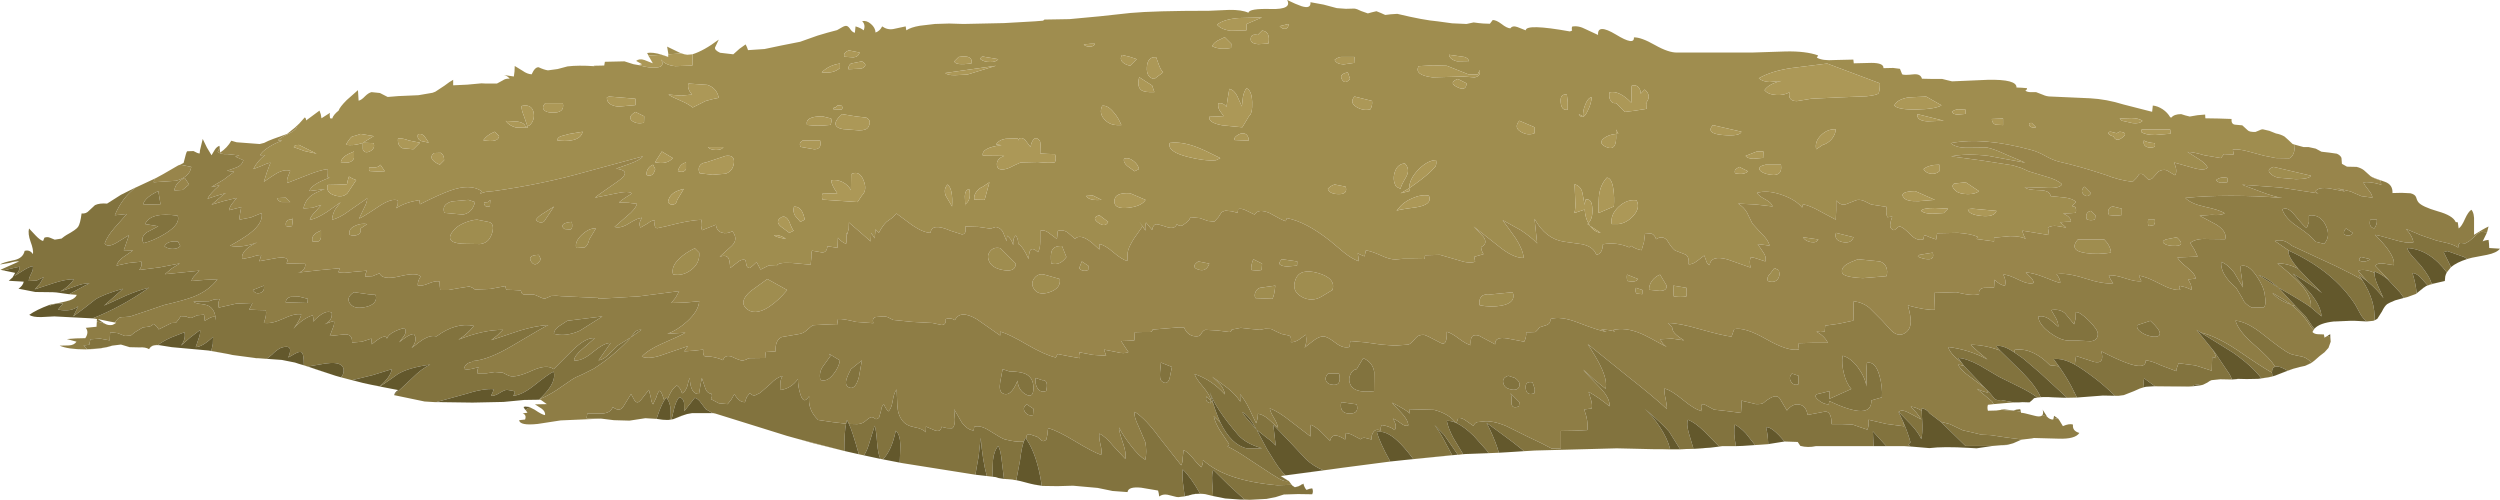 <?xml version="1.0" encoding="UTF-8" standalone="no"?>
<svg xmlns:xlink="http://www.w3.org/1999/xlink" height="113.65px" width="568.5px" xmlns="http://www.w3.org/2000/svg">
  <g transform="matrix(1.0, 0.0, 0.0, 1.0, 0.0, 0.0)">
    <use height="113.65" transform="matrix(1.0, 0.0, 0.0, 1.0, 0.0, 0.0)" width="568.5" xlink:href="#shape0"/>
  </g>
  <defs>
    <g id="shape0" transform="matrix(1.0, 0.0, 0.0, 1.0, 0.0, 0.0)">
      <path d="M157.45 12.35 Q160.05 11.55 163.45 9.0 L162.6 10.8 Q162.45 11.4 163.75 12.0 L166.75 12.35 168.15 11.1 169.55 10.1 169.85 10.7 170.1 11.4 173.85 11.15 177.65 10.35 181.95 9.5 185.9 8.1 188.1 7.45 190.35 6.85 191.4 6.25 Q192.15 5.8 192.55 5.9 192.95 6.0 193.4 6.7 193.85 7.35 194.4 7.45 L194.55 6.0 Q195.75 6.35 196.4 6.9 196.9 5.65 196.05 4.8 197.1 4.6 198.05 5.45 199.05 6.3 199.1 7.4 200.1 7.05 200.6 6.0 201.8 6.85 203.15 6.6 L205.95 6.0 206.1 6.9 Q207.1 6.2 209.2 5.85 L212.6 5.45 215.85 5.35 219.1 5.45 228.35 5.25 235.35 4.85 237.2 4.7 237.5 4.45 243.2 4.35 250.15 3.7 257.05 2.95 Q262.5 2.45 274.95 2.45 L279.5 2.25 Q282.35 2.2 283.9 2.9 284.0 1.9 289.15 2.05 293.85 2.15 292.7 0.0 294.75 1.0 295.95 1.4 298.15 2.1 298.0 0.5 L301.0 1.05 304.0 1.85 306.05 2.0 307.95 1.95 Q308.55 2.0 309.5 2.5 L311.05 3.05 311.95 2.8 313.0 2.55 314.0 2.95 315.0 3.4 316.25 3.25 317.75 3.15 Q323.8 4.6 326.9 4.85 L330.2 5.3 333.5 5.45 335.1 5.1 336.25 5.25 337.35 5.35 338.8 5.4 339.45 4.55 Q340.25 4.55 341.45 5.45 342.65 6.4 343.45 6.45 343.95 5.75 345.05 6.15 L346.95 6.9 Q347.0 5.35 357.0 7.15 L357.5 6.95 Q357.35 6.5 357.5 6.05 358.9 5.75 360.6 6.65 L363.4 7.95 Q363.2 5.3 367.45 7.85 371.7 10.45 371.55 8.5 373.2 8.45 376.35 10.25 379.45 12.0 381.4 11.95 L398.4 11.95 406.05 11.7 Q410.65 11.6 413.45 12.6 L413.15 13.1 Q414.4 13.85 417.2 13.65 L421.45 13.55 421.55 14.4 425.55 14.3 Q428.4 14.3 428.3 15.5 L430.5 15.45 432.05 15.65 432.55 16.9 Q433.0 17.15 435.15 16.9 436.75 16.75 437.05 17.9 L439.35 17.95 441.65 17.95 442.85 18.25 443.9 18.5 452.0 18.15 Q458.65 18.0 458.55 19.9 L459.75 19.95 460.95 20.05 Q460.95 20.45 460.55 20.6 461.0 20.95 461.7 20.95 L463.0 20.95 464.55 21.55 Q465.4 21.95 466.35 21.95 L475.3 22.35 Q479.0 22.55 482.85 23.75 L489.3 25.4 489.4 25.4 489.55 24.0 Q490.65 24.1 491.8 24.85 492.9 25.6 493.5 26.65 L493.75 26.75 Q494.4 25.95 496.0 25.95 L496.95 26.25 497.95 26.5 499.7 26.2 501.45 26.05 501.5 26.9 504.5 26.95 507.45 27.05 Q507.35 28.25 508.25 28.35 L509.9 28.5 511.1 29.6 Q511.5 30.05 512.9 30.0 L513.75 29.65 Q514.2 29.4 514.55 29.4 L516.05 29.75 517.55 30.35 Q518.65 30.55 519.5 31.05 L520.45 31.9 521.35 32.75 521.85 32.9 Q521.85 35.4 520.6 36.0 L517.55 35.95 514.8 35.4 511.3 34.45 Q509.1 33.85 507.75 34.0 L507.95 35.15 505.7 35.05 505.05 35.95 501.25 35.3 Q498.75 34.55 497.45 34.55 L499.9 36.1 Q501.45 37.05 502.0 38.05 501.45 39.0 498.45 38.1 L494.4 36.95 Q495.25 39.0 494.6 39.85 L492.75 38.75 Q491.9 38.4 490.85 39.0 L489.75 40.2 Q489.25 40.9 488.5 40.8 L487.7 40.05 Q487.3 39.45 486.6 39.55 486.4 39.55 485.9 40.4 L484.95 41.35 Q481.75 40.95 478.9 39.8 473.05 37.85 468.15 36.75 466.8 36.4 465.1 35.45 463.4 34.5 461.9 34.1 450.9 31.1 443.6 32.55 444.8 33.65 447.55 33.6 L451.85 33.55 Q453.4 33.85 456.2 35.15 L460.55 37.0 452.2 35.45 Q447.3 34.85 443.7 35.55 L450.7 36.5 457.7 37.6 459.65 38.2 461.3 38.95 465.25 40.15 Q467.8 40.85 468.9 41.9 468.35 42.95 465.05 42.7 L460.4 42.55 Q460.95 43.2 463.75 43.25 466.2 43.3 466.3 44.6 L469.4 44.9 Q471.4 45.15 472.1 45.95 L471.65 46.4 471.15 46.85 471.9 47.05 Q472.25 47.7 472.0 48.4 L470.6 48.5 469.15 48.55 Q470.9 49.3 470.95 50.4 L469.75 50.45 468.5 50.55 469.85 51.75 467.75 51.4 Q466.55 51.25 465.7 51.75 L465.95 53.45 462.9 52.95 459.9 52.45 Q460.05 53.45 460.65 54.3 459.45 53.7 457.1 53.7 L453.45 54.05 453.45 54.9 449.5 54.35 449.7 53.85 Q448.2 53.15 445.2 52.95 L440.5 53.05 440.3 54.45 438.95 54.0 Q438.05 53.55 437.55 53.5 L437.4 54.4 Q435.95 54.9 434.5 53.4 432.8 51.65 432.0 51.5 431.75 51.45 431.1 52.1 430.6 52.6 430.05 51.95 429.5 51.4 430.3 49.25 L429.2 49.4 Q428.8 48.65 429.0 47.05 L425.5 46.5 424.1 45.8 Q423.3 45.4 422.45 45.45 422.2 45.45 419.9 46.4 418.7 46.9 417.55 45.6 L417.55 47.8 417.45 49.95 413.8 48.0 Q411.6 46.75 410.0 46.45 L409.8 47.2 Q408.45 45.5 405.45 44.4 402.4 43.3 400.25 43.7 L399.55 43.85 Q399.9 44.55 401.45 45.35 402.85 46.1 403.1 46.95 L399.2 46.5 395.25 46.3 Q396.55 47.1 397.25 48.3 L398.5 50.85 400.6 53.15 Q402.1 54.55 402.4 55.85 L399.7 55.5 400.95 57.35 Q401.75 58.45 401.45 59.45 L399.8 58.9 Q398.85 58.55 398.15 58.5 397.7 59.35 398.1 60.85 L392.85 59.0 Q389.1 57.95 388.75 60.3 388.2 60.05 388.0 59.35 L387.55 58.1 385.85 59.4 Q384.85 60.15 384.0 60.1 384.15 58.25 383.2 57.85 L380.9 56.95 Q380.15 56.4 379.1 54.65 378.05 53.45 376.6 54.4 376.35 53.55 375.65 53.15 L374.1 53.0 373.85 55.0 373.3 56.9 Q371.95 56.65 370.9 55.9 L370.5 56.25 Q367.6 55.0 364.5 55.55 364.4 57.75 363.0 57.95 362.4 56.15 359.85 55.55 L355.6 54.95 Q351.45 54.3 348.95 49.75 L349.55 55.35 Q348.25 53.95 345.85 52.35 L341.7 50.05 344.65 54.15 Q346.3 56.7 346.5 58.65 344.1 58.75 340.55 55.8 L335.1 51.5 337.3 53.8 Q338.45 55.4 336.8 56.2 336.85 57.0 337.35 57.8 L335.25 58.4 335.45 59.5 Q334.2 60.05 331.55 59.15 L327.45 57.95 324.05 58.05 323.95 58.9 321.15 58.85 319.1 58.85 317.4 59.0 Q316.05 59.05 313.95 58.05 311.7 57.05 310.6 56.95 L310.3 58.3 Q309.15 57.85 308.75 57.6 L308.9 58.55 308.95 59.4 Q307.4 58.85 305.55 57.35 L302.45 54.75 Q297.0 50.45 292.65 49.6 L292.35 50.3 Q291.5 50.05 288.7 48.45 286.1 47.35 285.3 48.8 L283.45 47.9 Q282.3 47.3 281.55 47.55 L281.45 48.4 280.1 48.05 278.7 47.9 Q277.9 48.1 277.7 48.4 L277.1 49.35 276.15 50.4 274.7 50.25 272.85 49.6 270.9 49.4 Q270.6 49.5 270.45 49.95 L270.0 50.45 268.9 51.25 Q268.35 51.55 267.6 51.0 267.15 52.2 265.4 51.65 263.2 50.9 262.8 51.0 262.15 51.25 262.0 52.3 L260.6 50.6 Q260.3 51.7 260.5 52.45 L259.1 50.4 259.8 51.5 257.9 54.2 Q256.85 55.85 256.55 56.9 256.4 57.3 256.4 58.15 L256.35 59.35 Q255.15 59.05 253.15 57.35 251.25 55.7 250.0 55.5 L250.0 56.75 Q248.3 55.1 247.4 54.55 245.5 53.3 244.45 54.3 L242.7 52.8 Q241.65 52.15 240.55 52.5 L240.45 53.45 240.35 54.35 238.55 53.0 Q237.5 52.15 236.55 52.5 L236.55 55.0 Q236.55 56.5 236.05 57.35 234.8 56.2 234.3 56.9 234.0 57.35 233.9 58.9 232.6 56.0 231.55 55.45 231.55 54.3 231.0 53.55 230.3 54.1 230.4 55.75 230.1 54.45 229.05 53.6 L228.9 54.85 228.3 53.35 Q227.95 52.35 227.4 52.0 226.5 51.45 226.15 51.7 L225.25 52.0 222.5 51.6 219.5 51.5 Q219.85 53.25 218.75 53.3 L216.1 52.45 Q211.85 50.6 211.6 52.95 209.95 52.9 207.5 51.25 L203.85 48.55 203.0 49.45 201.6 50.45 Q200.7 51.3 199.85 52.95 L199.1 52.15 198.9 54.2 198.1 52.95 198.05 53.9 198.0 54.9 195.55 52.75 193.05 50.6 193.0 52.0 192.65 53.3 192.4 53.0 Q192.65 54.45 192.4 55.45 191.35 55.05 190.55 54.05 L190.45 56.35 188.15 56.0 Q188.05 57.45 186.9 57.4 L184.65 57.0 Q184.45 57.55 184.5 58.6 L184.35 60.2 180.1 59.8 Q176.75 59.6 176.65 60.5 L174.75 60.4 172.95 61.3 172.05 59.6 171.25 60.35 170.5 60.95 Q169.8 60.9 169.7 60.1 169.6 59.15 169.4 59.1 168.65 58.85 167.65 59.7 L166.05 60.95 Q165.95 59.25 165.65 58.7 165.1 57.85 163.65 58.4 L166.4 55.9 Q167.95 54.4 166.55 52.6 165.2 53.25 164.15 52.9 162.95 52.55 162.8 51.1 L159.65 52.35 Q159.25 51.45 159.55 50.0 156.95 50.0 151.5 51.45 L149.45 51.9 Q148.6 51.75 148.95 50.1 148.2 50.05 147.3 50.8 L145.65 51.75 Q145.1 50.8 146.0 49.5 L144.9 49.8 Q144.05 50.15 142.45 51.15 140.95 51.95 139.75 51.6 L142.55 49.15 Q144.5 47.6 144.85 46.35 L142.8 46.1 140.75 46.05 Q141.25 45.55 142.2 44.95 L143.7 44.0 Q143.0 43.3 139.75 44.05 L135.3 44.95 Q135.4 44.75 140.4 41.3 143.95 38.85 140.1 38.35 L143.2 37.25 Q145.55 36.4 146.2 35.55 L133.15 39.1 Q123.3 41.9 112.3 43.45 L110.65 43.6 Q109.8 43.75 109.2 44.05 L109.5 43.45 Q106.9 41.7 102.35 43.35 99.85 44.25 95.5 46.45 L95.35 45.5 Q92.15 46.0 90.1 47.35 L90.45 46.5 90.5 45.6 Q89.1 44.95 86.05 47.0 82.25 49.55 81.65 49.7 L82.75 47.4 Q83.5 46.0 83.5 45.1 L79.6 47.8 Q77.15 49.65 75.5 49.95 75.6 48.75 76.25 47.55 L77.45 46.0 74.35 48.2 Q71.95 49.75 70.45 50.0 70.65 49.2 71.6 48.25 L73.05 46.6 71.05 47.25 69.0 47.4 Q69.4 45.55 70.75 44.5 71.7 43.75 73.85 43.0 L70.35 43.45 Q70.75 41.95 74.95 40.4 L74.5 40.3 74.55 39.4 74.55 38.45 Q72.8 38.65 69.95 39.8 L65.35 41.6 Q65.15 41.05 65.45 40.25 L66.0 38.85 Q64.7 38.4 62.85 39.45 61.85 40.05 60.0 41.35 L60.7 39.15 61.5 37.0 Q60.75 37.1 59.55 37.7 L57.6 38.45 Q58.6 36.5 60.3 35.25 L59.15 35.3 Q59.45 34.55 61.05 33.5 62.6 32.5 64.15 32.0 L63.2 31.9 Q63.7 31.35 65.45 30.5 67.05 29.75 67.5 28.95 L67.6 28.55 67.6 28.5 68.0 28.15 69.3 26.7 Q69.65 26.9 69.6 27.4 L72.65 25.15 72.95 26.0 73.1 26.9 75.05 25.65 Q74.9 26.05 75.05 26.9 L75.55 26.95 Q75.8 26.1 77.0 25.15 77.25 24.35 78.85 22.75 L81.4 20.5 81.55 22.9 Q82.2 22.75 83.0 21.9 83.8 21.1 84.5 20.95 L86.4 21.15 88.15 22.05 90.6 21.85 95.15 21.65 98.35 21.1 99.0 20.85 101.05 19.5 Q102.35 18.5 103.05 18.15 L103.05 18.8 103.05 19.4 106.25 19.25 109.5 18.95 110.5 19.0 112.95 19.0 113.0 19.0 114.3 18.3 Q115.0 17.8 115.9 17.9 115.4 17.25 114.6 17.05 L116.85 17.4 117.0 16.25 117.05 15.0 118.85 16.1 Q119.9 16.85 120.9 16.9 121.65 15.2 122.5 15.3 123.65 15.85 124.6 16.0 L126.8 15.7 129.05 15.1 Q131.55 14.8 135.1 15.05 L135.2 15.05 135.0 14.95 137.4 14.9 137.55 14.05 142.0 13.95 144.05 14.6 145.2 14.8 Q147.75 15.55 149.35 15.35 151.3 15.15 150.3 13.5 151.3 14.85 153.6 15.05 L157.45 14.9 157.5 12.35 157.45 12.35 M217.0 13.95 Q217.3 14.95 220.95 14.4 221.25 12.4 218.0 12.95 L217.0 13.95 M217.25 17.1 L220.0 16.95 226.5 14.95 214.95 16.6 Q215.5 17.15 217.25 17.1 M193.5 14.45 Q192.85 14.95 192.95 15.75 L195.9 15.6 Q197.6 14.85 196.0 13.95 L193.5 14.45 M195.5 11.95 L193.0 11.45 Q192.35 11.75 192.15 12.0 191.85 12.35 192.0 12.9 L194.05 13.05 Q195.15 12.95 195.5 11.95 M191.0 14.45 Q188.55 14.8 186.85 16.45 189.55 16.8 191.0 15.45 L191.0 14.45 M182.5 31.95 Q182.05 32.25 181.95 32.5 181.8 32.85 182.05 33.4 L185.15 33.95 Q186.95 33.95 186.5 31.95 L182.5 31.95 M183.5 28.4 Q185.9 28.75 188.85 28.4 189.2 27.6 189.0 26.95 L187.0 26.45 Q183.05 26.45 183.5 28.4 M194.5 26.45 L191.5 25.95 Q189.7 27.5 190.05 28.45 190.45 29.4 192.8 29.45 L195.35 29.65 Q197.05 29.65 197.45 28.9 198.3 27.4 197.0 26.75 L194.5 26.45 M190.0 24.45 Q189.4 24.4 189.5 24.85 L191.45 24.9 Q191.7 24.4 191.4 24.05 L190.5 23.95 190.0 24.45 M189.0 41.0 Q189.1 42.15 190.4 43.95 L188.7 44.0 187.0 44.05 Q186.8 44.85 187.05 45.4 L195.0 45.95 196.0 44.45 Q197.3 43.2 196.35 40.95 195.4 38.65 193.55 39.6 L193.5 43.25 Q192.95 42.1 191.6 41.4 190.25 40.75 189.0 41.0 M183.0 49.95 Q182.4 46.85 180.55 47.0 180.25 48.15 180.8 49.05 L182.0 50.45 183.0 49.95 M179.45 50.35 Q178.55 48.7 177.45 49.55 176.3 50.4 177.55 51.5 L179.5 52.95 180.5 52.45 Q180.2 52.3 179.45 50.35 M215.05 44.5 L216.5 46.95 Q216.75 43.05 215.5 41.95 214.5 42.95 215.05 44.5 M257.0 14.95 L258.5 13.45 256.85 12.9 255.15 12.5 Q254.55 13.45 255.3 14.15 255.85 14.7 257.0 14.95 M247.8 10.6 Q248.8 10.6 249.0 9.95 L248.0 9.95 246.45 10.1 Q246.8 10.6 247.8 10.6 M251.1 27.1 Q252.25 28.4 254.0 28.45 L255.0 28.45 Q254.35 26.8 253.3 25.6 251.95 23.9 250.65 24.05 249.85 25.7 251.1 27.1 M222.95 13.45 Q223.75 14.1 225.1 14.1 226.5 14.15 227.0 13.45 L224.0 12.95 Q223.05 12.65 222.95 13.45 M227.75 33.0 Q223.1 33.6 223.5 35.4 L228.35 35.45 Q226.55 36.1 226.7 37.55 226.85 39.0 229.0 38.35 229.55 38.2 230.55 37.65 L232.1 36.95 236.0 36.85 Q238.75 37.15 239.9 36.9 240.25 35.95 239.9 35.05 L238.25 35.0 236.55 34.9 236.6 33.35 Q236.65 32.25 236.4 31.95 235.6 31.0 235.0 31.75 234.5 32.35 234.35 33.45 L233.1 31.8 Q232.0 30.9 231.5 31.95 L231.5 31.45 228.7 31.55 Q227.15 31.8 226.5 32.85 L227.75 33.0 M223.9 45.45 L225.0 41.45 223.5 42.45 Q222.55 42.85 222.0 43.65 221.4 44.45 221.55 45.4 L223.9 45.45 M219.4 44.6 L219.5 46.95 219.5 46.45 Q220.95 45.45 220.4 43.0 219.45 43.15 219.4 44.6 M225.1 57.2 Q225.95 56.05 227.5 56.45 L231.0 59.95 Q230.9 61.85 228.35 61.45 225.95 61.1 225.1 59.75 224.25 58.3 225.1 57.2 M255.6 36.1 Q255.4 36.95 256.35 37.75 L258.0 38.95 259.0 38.45 Q258.8 37.4 257.75 36.6 256.6 35.7 255.6 36.1 M247.0 44.55 Q247.6 45.7 250.5 45.45 L248.5 44.45 247.0 44.55 M239.15 57.1 Q239.65 55.85 241.5 55.95 L242.5 58.45 Q241.0 60.5 239.05 59.9 238.85 57.9 239.15 57.1 M256.6 47.25 Q259.6 46.9 260.5 45.45 L257.0 43.95 Q253.35 43.7 253.4 45.85 253.45 47.6 256.6 47.25 M252.0 50.45 L250.0 48.95 Q248.1 49.45 249.75 50.65 251.35 51.8 252.0 50.45 M286.0 7.95 Q284.4 7.6 284.4 8.95 284.4 9.9 286.1 10.05 L288.45 9.9 Q288.95 7.2 287.0 6.95 L286.0 7.95 M283.5 5.45 L287.0 3.95 281.7 4.1 Q278.35 4.35 276.75 5.6 277.75 6.75 279.9 7.0 L283.45 6.9 283.5 5.45 M292.3 6.55 Q293.05 6.4 293.0 5.45 L291.0 5.95 Q291.6 6.65 292.3 6.55 M280.0 9.95 L278.5 8.45 Q276.95 9.2 276.85 9.25 275.95 9.8 275.65 10.5 277.3 11.4 279.95 10.9 L280.0 9.95 M281.35 21.85 Q280.7 20.5 279.55 20.2 L279.2 22.25 278.9 24.3 Q278.15 23.3 277.05 23.5 276.9 24.3 277.3 25.05 L278.25 26.4 276.65 26.5 275.0 26.55 Q274.7 27.9 277.95 28.5 L282.5 28.95 284.0 26.45 Q284.85 25.8 284.75 23.2 284.65 20.55 283.45 20.05 282.9 20.75 282.65 22.0 L282.4 24.2 281.35 21.85 M284.0 31.95 Q283.85 30.55 282.9 30.35 282.1 30.2 281.25 30.85 280.45 31.45 280.75 31.85 L283.0 31.95 284.0 31.95 M260.8 15.25 Q260.65 17.7 262.5 17.95 L264.5 16.45 Q263.95 15.9 263.55 14.8 L262.9 13.0 Q260.95 12.85 260.8 15.25 M259.05 17.55 Q258.5 19.75 259.55 20.5 260.3 21.05 262.5 20.95 L262.0 19.45 259.05 17.55 M272.0 33.4 Q268.65 32.15 266.0 32.5 265.35 34.45 270.0 35.65 273.8 36.65 276.5 36.45 L277.5 35.95 Q273.55 33.95 272.0 33.4 M334.05 13.9 Q333.85 13.2 333.0 12.95 L329.5 12.45 Q329.7 13.55 331.35 13.95 L334.05 13.9 M333.5 18.95 L331.5 17.95 Q329.3 18.8 331.35 19.8 333.4 20.85 333.5 18.95 M336.0 16.95 L333.9 16.9 329.0 14.95 325.8 14.85 322.6 15.05 Q321.5 17.05 325.75 17.6 L332.7 17.4 335.3 17.6 Q336.75 17.35 336.5 15.95 L336.0 16.95 M303.5 13.6 Q303.85 14.55 305.5 14.65 L307.95 14.3 308.0 12.95 305.0 12.95 Q304.25 13.0 303.5 13.6 M307.0 17.95 L306.5 16.45 Q304.45 16.85 305.15 18.05 305.85 19.3 307.0 17.95 M308.5 24.35 Q310.1 25.3 311.65 24.85 312.15 23.9 312.0 22.95 L308.0 21.95 Q306.8 23.35 308.5 24.35 M317.5 42.45 L318.5 42.95 Q318.45 42.45 319.75 40.25 320.75 38.5 319.45 37.15 317.7 37.35 317.15 39.2 316.6 41.0 317.5 42.45 M303.5 41.95 Q302.55 42.25 301.95 42.95 302.35 44.15 304.45 44.15 306.55 44.15 306.0 42.45 L303.5 41.95 M317.55 47.95 Q317.8 47.7 322.0 47.15 325.8 46.55 324.95 44.5 323.2 44.15 321.1 45.1 319.1 45.95 318.0 47.45 L317.55 47.95 M326.55 36.4 Q324.65 36.45 322.55 38.55 320.45 40.75 320.45 42.8 323.4 40.8 325.3 39.05 L326.4 37.9 Q326.75 37.25 326.55 36.4 M320.45 42.8 L318.5 43.95 320.5 43.45 320.45 42.8 M371.05 19.5 Q370.95 20.2 371.0 21.45 L370.95 23.35 Q368.2 20.5 366.0 21.0 365.8 21.95 366.15 22.7 366.6 23.6 367.5 23.45 L369.5 25.45 371.55 25.2 374.45 24.75 374.5 23.45 374.25 23.45 Q375.7 21.8 374.0 20.35 L373.1 21.3 Q373.1 20.35 372.55 19.8 371.95 19.2 371.05 19.5 M361.95 22.05 Q361.0 22.35 360.45 23.9 359.9 25.25 360.0 26.45 L359.0 25.95 Q359.95 27.5 361.0 25.3 361.9 23.5 361.95 22.05 M367.5 29.45 L367.5 30.45 368.0 30.45 367.5 29.45 M364.65 31.5 Q363.35 32.6 365.3 33.45 367.75 34.5 367.5 30.45 365.75 30.6 364.65 31.5 M348.95 30.3 L349.0 28.95 345.5 27.45 Q344.15 29.05 345.9 30.0 347.45 30.9 348.95 30.3 M356.5 24.95 L356.5 23.2 356.3 21.5 Q354.7 21.3 354.9 23.25 355.05 25.2 356.5 24.95 M358.2 45.25 Q358.35 47.4 358.0 48.45 L360.35 47.65 Q360.5 49.55 361.2 50.75 362.25 49.7 362.1 47.4 362.0 45.05 360.55 45.4 L360.35 46.6 359.85 43.9 Q359.55 42.35 358.05 41.9 L358.2 45.25 M363.65 44.2 Q363.5 45.15 363.5 48.45 L367.0 46.95 Q367.15 44.9 366.9 43.15 366.55 40.45 365.4 40.4 364.0 41.9 363.65 44.2 M368.0 50.95 Q369.9 50.75 371.45 49.05 373.05 47.25 372.15 45.55 369.95 45.25 368.05 47.05 366.15 48.85 366.5 50.95 L368.0 50.95 M361.55 51.35 L361.2 50.75 361.0 50.95 361.55 51.35 Q362.55 52.75 364.0 52.95 L361.55 51.35 M405.1 18.4 Q402.3 19.0 401.25 20.5 402.05 21.5 403.95 21.6 405.7 21.7 406.9 21.0 406.55 23.0 408.6 23.0 L411.9 22.45 418.15 22.15 424.4 21.9 Q426.75 21.65 427.15 21.25 427.45 20.9 427.5 18.95 L415.5 14.45 407.55 15.45 Q402.9 16.1 399.95 17.8 400.9 18.6 402.4 18.65 L405.1 18.4 M414.15 30.7 Q412.6 32.2 413.0 33.95 L414.5 32.95 Q415.65 32.65 416.55 31.6 417.4 30.55 417.45 29.4 415.6 29.3 414.15 30.7 M396.0 29.95 L389.5 28.45 Q387.8 30.35 391.7 30.7 395.7 31.05 396.0 29.95 M397.5 38.95 L395.5 37.95 394.65 38.5 Q394.4 38.85 394.55 39.4 396.6 39.85 397.5 38.95 M396.95 35.45 Q397.4 36.1 398.8 36.1 L400.95 35.9 401.0 34.45 399.5 34.45 396.95 35.45 M401.5 37.45 Q399.85 37.8 400.1 38.55 400.35 39.15 401.7 39.55 405.45 40.55 405.0 37.45 L401.5 37.45 M413.5 54.45 Q413.05 55.3 411.75 55.05 410.5 54.8 410.0 53.95 L413.5 54.45 M419.0 55.05 Q417.0 54.65 417.5 52.95 L421.5 53.95 Q420.95 55.45 419.0 55.05 M447.0 24.95 L445.25 24.85 Q444.4 24.95 443.85 25.45 444.2 26.05 445.25 26.05 L446.95 25.9 447.0 24.95 M455.5 26.95 L452.95 27.05 Q452.95 27.95 453.75 28.35 L455.5 28.45 455.5 26.95 M433.95 22.15 Q431.3 22.65 430.75 24.0 431.7 25.0 435.95 24.9 440.15 24.8 441.5 23.95 L438.0 21.95 433.95 22.15 M438.3 27.6 L442.0 27.45 436.0 25.95 Q435.8 27.45 438.3 27.6 M435.5 43.45 Q431.7 43.55 432.95 45.0 433.65 45.85 436.3 45.75 L440.0 45.45 435.5 43.45 M441.0 37.45 Q438.65 37.45 437.4 38.45 437.95 39.35 439.05 39.5 440.2 39.65 441.0 38.95 L441.0 37.45 M439.35 48.6 L442.0 48.45 443.0 47.45 440.05 47.3 Q437.15 47.3 436.85 47.95 437.65 48.6 439.35 48.6 M436.5 57.95 L439.5 57.45 Q439.95 59.0 438.45 58.95 437.4 58.95 436.1 58.35 L436.5 57.95 M444.35 41.75 Q443.5 42.4 444.85 43.5 445.6 44.1 447.45 44.15 449.3 44.15 450.0 43.45 L447.0 41.45 444.35 41.75 M447.5 47.55 Q447.6 48.8 450.55 49.1 453.55 49.4 454.0 47.95 L448.5 47.45 447.5 47.55 M482.0 26.95 L482.5 27.45 484.95 28.0 Q486.45 28.2 487.2 27.5 486.35 26.85 484.65 26.85 L482.0 26.95 M482.0 29.95 L481.35 30.3 480.0 29.95 Q479.35 29.9 479.5 30.45 479.95 30.9 480.6 31.0 481.25 32.4 482.65 31.25 484.1 30.15 482.0 29.95 M487.5 31.95 Q487.3 33.0 488.15 33.4 488.95 33.75 489.95 33.4 490.15 33.0 489.95 32.55 488.4 32.45 487.5 31.95 M490.1 30.7 L493.6 30.4 493.5 29.45 487.0 29.45 486.9 30.0 Q487.85 30.7 490.1 30.7 M462.0 27.95 Q461.4 27.9 461.4 28.45 461.85 29.2 463.0 28.95 L462.0 27.95 M492.5 54.45 L495.0 53.95 Q497.4 56.15 493.9 55.9 492.65 55.8 492.1 55.35 491.45 54.9 492.5 54.45 M489.75 51.2 L488.55 51.4 Q488.35 50.55 488.5 49.95 L490.0 49.95 Q490.15 50.75 489.75 51.2 M474.35 57.55 Q470.35 57.0 472.5 54.45 L478.5 54.45 Q479.9 55.85 480.05 57.45 477.05 57.95 474.35 57.55 M476.5 48.95 L476.4 49.9 Q475.5 50.25 474.55 49.9 474.3 49.2 474.5 48.65 474.8 48.05 475.5 47.95 L476.5 48.95 M479.6 48.9 Q479.25 48.25 479.5 47.65 479.75 47.05 480.5 46.95 L482.5 47.45 482.5 48.9 Q481.25 49.15 479.6 48.9 M475.5 43.95 Q474.75 45.05 473.85 44.25 472.95 43.4 474.0 42.45 L475.5 43.95 M505.05 41.55 Q504.3 41.5 503.95 40.95 505.0 40.1 506.5 40.45 L506.5 41.45 505.05 41.55 M522.1 40.75 L518.05 40.4 Q516.8 40.1 516.2 39.35 515.4 38.5 517.0 37.95 L525.5 39.95 Q525.2 40.7 522.1 40.75 M427.5 59.45 Q428.6 59.85 428.95 60.8 429.3 61.7 429.0 62.8 L423.65 63.25 Q419.2 63.05 418.9 62.0 418.6 60.9 420.1 60.0 420.55 59.7 422.5 58.95 L427.5 59.45 M380.6 67.4 L380.5 64.95 383.5 65.45 383.55 66.45 383.5 67.4 Q382.25 67.65 380.6 67.4 M402.45 62.35 L403.5 60.95 404.5 61.45 Q404.9 62.8 404.15 63.6 403.4 64.4 402.0 63.9 401.7 63.05 402.45 62.35 M344.0 66.45 Q344.8 68.85 341.45 69.5 338.95 69.95 336.45 69.4 336.25 68.05 336.9 67.4 337.6 66.75 339.0 66.95 L344.0 66.45 M370.05 63.9 Q369.85 62.95 370.0 62.45 L372.5 63.45 Q372.0 64.3 370.05 63.9 M373.45 66.9 L372.15 66.75 Q371.75 66.3 372.0 65.45 L373.5 65.95 373.45 66.9 M375.7 63.8 Q376.45 62.85 377.5 62.45 L379.0 64.95 Q379.1 66.1 377.5 66.15 L375.0 65.9 Q374.95 64.85 375.7 63.8 M303.0 65.95 L300.5 67.45 Q298.3 68.75 296.0 67.5 293.6 66.15 294.6 63.55 295.6 60.9 299.75 62.1 303.85 63.3 303.0 65.95 M275.0 59.95 Q274.3 61.9 272.5 61.3 270.65 60.7 272.5 59.45 L275.0 59.95 M289.35 67.95 L285.5 67.8 Q285.15 67.2 285.5 66.4 285.85 65.65 286.5 65.45 L290.0 64.95 Q289.8 67.15 289.35 67.95 M284.55 61.4 Q284.4 60.45 285.0 58.95 L287.0 59.95 286.9 61.4 Q286.0 61.6 284.55 61.4 M294.95 60.4 L292.8 60.6 Q291.45 60.6 290.9 60.0 291.0 59.4 291.5 58.95 L295.0 59.45 294.95 60.4 M238.65 66.45 Q236.0 67.35 235.0 65.5 234.35 64.25 235.3 63.15 236.2 62.1 237.5 62.45 L241.0 63.45 Q241.3 65.55 238.65 66.45 M247.5 60.45 L247.45 61.4 Q246.15 61.9 245.4 61.0 L246.0 59.45 247.5 60.45 M78.65 32.9 Q80.3 33.25 82.5 32.5 L82.5 33.95 Q82.9 35.0 84.15 34.4 85.4 33.75 84.95 32.55 L82.55 32.45 85.0 30.95 82.0 30.45 81.0 30.8 80.05 31.05 Q79.55 31.4 78.65 32.9 M95.7 32.05 L97.5 32.45 96.5 30.95 Q95.8 30.25 95.05 30.55 94.75 31.5 95.7 32.05 M90.5 31.5 Q90.35 33.15 91.5 33.7 L94.0 33.95 95.5 32.45 93.0 31.95 Q91.45 31.35 90.5 31.5 M67.3 33.0 Q67.0 33.05 66.8 33.45 L69.25 34.35 72.0 34.95 68.0 32.95 67.3 33.0 M76.0 44.4 Q77.9 45.05 79.0 43.95 L81.0 40.95 80.15 40.6 79.35 40.15 79.1 40.95 78.9 41.9 76.7 42.0 74.5 42.05 Q74.05 43.75 76.0 44.4 M73.0 53.95 Q72.9 54.7 72.3 54.95 L71.05 54.9 Q70.65 53.3 73.0 52.45 L73.0 53.95 M66.4 51.4 Q65.75 51.65 65.05 51.4 64.85 50.65 65.25 50.25 65.65 49.8 66.5 49.95 L66.5 49.45 Q66.65 50.0 66.4 51.4 M63.0 45.05 L65.0 44.95 66.0 45.95 64.05 45.95 Q63.25 45.8 63.0 45.05 M85.45 38.05 L84.05 38.05 Q83.75 38.45 84.05 38.9 L85.75 39.0 87.5 38.95 86.5 37.45 Q86.2 37.95 85.45 38.05 M77.5 36.9 L79.25 36.95 Q80.2 36.75 80.5 35.95 L80.5 34.45 Q79.05 35.05 78.65 35.35 77.65 36.0 77.5 36.9 M81.3 53.4 Q80.5 53.75 79.5 53.4 79.15 52.05 80.75 51.35 82.1 50.7 83.5 50.95 L82.0 51.95 Q82.2 53.05 81.3 53.4 M123.7 25.0 Q124.2 25.55 125.35 25.6 128.5 25.8 128.0 23.45 L124.0 23.45 Q123.15 24.35 123.7 25.0 M119.15 26.4 L119.95 28.75 120.5 28.45 Q121.75 27.15 121.3 25.4 120.8 23.6 118.6 24.1 118.55 25.0 119.15 26.4 M120.0 29.05 L119.95 28.75 119.5 28.95 Q119.45 27.95 117.7 27.65 L115.0 27.5 Q115.75 28.55 117.3 29.0 L120.0 29.05 M127.8 30.9 Q126.9 31.1 126.65 31.9 128.5 32.2 130.05 31.9 132.15 31.5 132.5 29.95 L129.5 30.45 127.8 30.9 M113.5 30.95 L112.5 29.95 Q110.7 30.7 109.9 31.9 113.3 32.5 113.5 30.95 M100.0 37.45 L101.0 36.45 Q101.0 35.2 100.2 34.75 L98.75 34.8 Q98.0 35.25 98.15 35.95 98.4 36.75 100.0 37.45 M131.05 56.4 Q130.6 55.0 132.35 53.35 134.05 51.8 135.5 51.95 L134.0 54.45 Q133.75 55.7 133.0 56.25 L131.05 56.4 M127.95 51.2 Q128.25 50.6 130.0 50.45 130.35 51.8 129.75 52.2 L128.45 52.1 Q127.75 51.7 127.95 51.2 M126.0 46.95 L124.0 49.95 Q123.7 50.6 123.0 50.6 122.35 50.55 121.85 50.0 122.35 49.2 123.8 48.35 L126.0 46.95 M111.4 46.9 Q110.15 47.3 110.05 46.05 L111.0 45.95 111.5 45.45 111.4 46.9 M101.05 48.4 Q100.35 46.5 102.75 45.8 L106.5 45.45 108.0 45.95 Q107.45 48.4 105.25 48.8 L101.05 48.4 M106.0 55.45 Q103.65 55.45 102.8 54.85 101.6 54.0 103.45 52.05 104.2 51.25 105.8 50.6 107.3 50.0 108.5 49.95 L111.0 50.45 Q112.1 50.6 112.1 51.9 112.05 52.95 111.5 53.95 110.8 55.3 109.15 55.5 L106.0 55.45 M162.0 22.55 L163.45 22.25 Q163.0 20.0 160.85 19.3 L156.55 19.0 Q156.2 20.15 157.35 21.5 L154.9 21.75 152.0 21.5 Q152.75 22.05 154.8 22.9 156.65 23.7 157.5 24.45 L160.5 22.95 162.0 22.55 M155.65 12.35 L154.95 12.15 152.0 12.35 151.7 10.6 154.6 12.0 155.65 12.35 M151.95 12.95 L150.6 12.5 151.15 12.65 151.95 12.95 M150.55 12.45 L147.45 12.65 147.8 13.25 147.15 12.05 Q148.35 11.8 150.55 12.45 M144.5 22.45 L138.5 21.95 138.0 22.15 Q137.95 23.95 140.6 24.25 L144.5 23.9 144.5 22.45 M144.5 25.45 Q142.6 26.6 143.75 27.5 144.85 28.3 146.45 27.9 L146.5 26.45 144.5 25.45 M156.0 36.95 Q154.6 37.25 154.15 38.9 155.5 39.4 156.0 38.45 L156.0 36.95 M148.5 37.45 Q147.75 37.75 147.35 38.4 146.95 39.0 147.05 39.8 148.5 40.4 149.0 38.45 L148.5 37.45 M148.95 36.9 Q151.65 37.5 153.0 35.95 L150.5 34.45 148.95 36.9 M155.5 42.95 Q153.9 43.35 153.15 43.9 152.05 44.7 151.9 46.0 152.45 46.7 153.15 46.5 153.85 46.35 154.0 45.45 L155.5 42.95 M165.0 35.45 L160.5 36.95 Q159.45 37.05 159.05 37.8 158.7 38.5 159.1 39.4 L162.05 39.75 165.0 39.5 Q166.65 38.95 166.9 37.05 167.1 35.15 165.0 35.45 M162.7 34.1 Q164.05 34.15 164.5 33.45 L161.0 33.45 Q161.45 34.05 162.7 34.1 M169.6 70.05 Q168.05 68.5 170.7 66.2 L174.5 63.45 179.0 65.95 Q177.05 68.35 174.85 69.8 171.5 71.95 169.6 70.05 M158.0 56.45 L159.0 57.45 Q159.2 59.8 157.2 61.35 155.25 62.85 153.05 62.4 152.55 60.6 154.5 58.8 155.8 57.5 158.0 56.45 M123.0 58.95 Q121.8 60.95 120.8 59.5 119.85 58.05 122.5 57.95 L123.0 58.95 M176.0 53.55 Q176.95 54.1 178.75 54.3 177.0 53.2 176.0 53.55" fill="#9f8d4f" fill-rule="evenodd" stroke="none"/>
      <path d="M157.45 12.35 L157.5 12.35 157.45 14.9 153.6 15.05 Q151.3 14.85 150.3 13.5 151.3 15.15 149.35 15.35 147.75 15.55 145.2 14.8 L146.0 14.6 144.65 13.85 Q145.4 13.25 146.55 13.65 L148.45 14.4 147.8 13.25 147.45 12.65 150.55 12.45 150.6 12.5 151.95 12.95 151.95 12.35 152.0 12.35 154.95 12.15 155.65 12.35 156.3 12.45 157.45 12.35 M219.4 44.6 Q219.45 43.15 220.4 43.0 220.95 45.45 219.5 46.45 L219.5 46.95 219.4 44.6 M223.9 45.45 L221.55 45.4 Q221.4 44.45 222.0 43.65 222.55 42.85 223.5 42.45 L225.0 41.45 223.9 45.45 M227.75 33.0 L226.5 32.85 Q227.15 31.8 228.7 31.55 L231.5 31.45 231.5 31.95 Q232.0 30.9 233.1 31.8 L234.35 33.45 Q234.5 32.35 235.0 31.75 235.6 31.0 236.4 31.95 236.65 32.25 236.6 33.35 L236.55 34.9 238.25 35.0 239.9 35.05 Q240.25 35.95 239.9 36.9 238.75 37.15 236.0 36.85 L232.1 36.95 230.55 37.65 Q229.55 38.2 229.0 38.35 226.85 39.0 226.7 37.55 226.55 36.1 228.35 35.45 L223.5 35.4 Q223.1 33.6 227.75 33.0 M222.95 13.45 Q223.05 12.65 224.0 12.95 L227.0 13.45 Q226.5 14.15 225.1 14.1 223.75 14.1 222.95 13.45 M251.1 27.1 Q249.85 25.7 250.65 24.05 251.95 23.9 253.3 25.6 254.35 26.8 255.0 28.45 L254.0 28.45 Q252.25 28.4 251.1 27.1 M247.8 10.6 Q246.8 10.6 246.45 10.1 L248.0 9.95 249.0 9.95 Q248.8 10.6 247.8 10.6 M257.0 14.95 Q255.85 14.7 255.3 14.15 254.55 13.45 255.15 12.5 L256.85 12.9 258.5 13.45 257.0 14.95 M215.05 44.5 Q214.5 42.95 215.5 41.95 216.75 43.05 216.5 46.95 L215.05 44.5 M179.45 50.35 Q180.2 52.3 180.5 52.45 L179.5 52.95 177.55 51.5 Q176.3 50.4 177.45 49.55 178.55 48.7 179.45 50.35 M183.0 49.95 L182.0 50.45 180.8 49.05 Q180.25 48.15 180.55 47.0 182.4 46.85 183.0 49.95 M189.0 41.0 Q190.25 40.75 191.6 41.4 192.95 42.1 193.5 43.25 L193.55 39.6 Q195.4 38.65 196.35 40.95 197.3 43.2 196.0 44.45 L195.0 45.95 187.05 45.4 Q186.8 44.85 187.0 44.05 L188.7 44.0 190.4 43.95 Q189.1 42.15 189.0 41.0 M190.0 24.45 L190.5 23.95 191.4 24.05 Q191.7 24.4 191.45 24.9 L189.5 24.85 Q189.4 24.4 190.0 24.45 M194.5 26.45 L197.0 26.75 Q198.3 27.4 197.45 28.9 197.05 29.65 195.35 29.65 L192.8 29.45 Q190.45 29.4 190.05 28.45 189.7 27.5 191.5 25.95 L194.5 26.45 M183.5 28.4 Q183.05 26.45 187.0 26.45 L189.0 26.95 Q189.2 27.6 188.85 28.4 185.9 28.75 183.5 28.4 M182.5 31.95 L186.5 31.95 Q186.95 33.95 185.15 33.95 L182.05 33.4 Q181.8 32.85 181.95 32.5 182.05 32.25 182.5 31.95 M191.0 14.45 L191.0 15.45 Q189.55 16.8 186.85 16.45 188.55 14.8 191.0 14.45 M195.5 11.95 Q195.15 12.95 194.05 13.05 L192.0 12.9 Q191.85 12.35 192.15 12.0 192.35 11.75 193.0 11.45 L195.5 11.95 M193.5 14.45 L196.0 13.95 Q197.6 14.85 195.9 15.6 L192.95 15.75 Q192.85 14.95 193.5 14.45 M217.25 17.1 Q215.5 17.15 214.95 16.6 L226.5 14.95 220.0 16.95 217.25 17.1 M217.0 13.95 L218.0 12.95 Q221.25 12.4 220.95 14.4 217.3 14.95 217.0 13.95 M247.0 44.55 L248.5 44.45 250.5 45.45 Q247.6 45.7 247.0 44.55 M255.6 36.1 Q256.6 35.7 257.75 36.6 258.8 37.4 259.0 38.45 L258.0 38.95 256.35 37.75 Q255.4 36.95 255.6 36.1 M272.0 33.4 Q273.55 33.95 277.5 35.95 L276.5 36.45 Q273.8 36.65 270.0 35.65 265.35 34.45 266.0 32.5 268.65 32.15 272.0 33.4 M259.05 17.55 L262.0 19.45 262.5 20.95 Q260.3 21.05 259.55 20.5 258.5 19.75 259.05 17.55 M260.8 15.25 Q260.95 12.85 262.9 13.0 L263.55 14.8 Q263.95 15.9 264.5 16.45 L262.5 17.95 Q260.65 17.7 260.8 15.25 M284.0 31.95 L283.0 31.95 280.75 31.85 Q280.45 31.45 281.25 30.85 282.1 30.2 282.9 30.35 283.85 30.55 284.0 31.95 M281.35 21.85 L282.4 24.2 282.65 22.0 Q282.9 20.75 283.45 20.05 284.65 20.55 284.75 23.2 284.85 25.8 284.0 26.45 L282.5 28.95 277.95 28.5 Q274.7 27.9 275.0 26.55 L276.65 26.5 278.25 26.4 277.3 25.05 Q276.9 24.3 277.05 23.5 278.15 23.3 278.9 24.3 L279.2 22.25 279.55 20.2 Q280.7 20.5 281.35 21.85 M280.0 9.95 L279.95 10.9 Q277.3 11.4 275.65 10.5 275.95 9.8 276.85 9.25 276.95 9.2 278.5 8.45 L280.0 9.95 M292.3 6.55 Q291.6 6.65 291.0 5.95 L293.0 5.45 Q293.05 6.4 292.3 6.55 M283.5 5.45 L283.45 6.9 279.9 7.0 Q277.75 6.75 276.75 5.6 278.35 4.35 281.7 4.1 L287.0 3.95 283.5 5.45 M286.0 7.95 L287.0 6.95 Q288.95 7.2 288.45 9.9 L286.1 10.05 Q284.4 9.9 284.4 8.95 284.4 7.6 286.0 7.95 M252.0 50.45 Q251.35 51.8 249.75 50.65 248.1 49.45 250.0 48.95 L252.0 50.45 M256.6 47.25 Q253.45 47.6 253.4 45.85 253.35 43.7 257.0 43.95 L260.5 45.45 Q259.6 46.9 256.6 47.25 M361.55 51.35 L361.0 50.95 361.2 50.75 361.55 51.35 364.0 52.95 Q362.55 52.75 361.55 51.35 M368.0 50.95 L366.5 50.95 Q366.15 48.85 368.05 47.05 369.95 45.25 372.15 45.55 373.05 47.25 371.45 49.05 369.9 50.75 368.0 50.95 M363.65 44.2 Q364.0 41.9 365.4 40.4 366.55 40.45 366.9 43.15 367.15 44.9 367.0 46.95 L363.5 48.45 Q363.5 45.15 363.65 44.2 M358.2 45.25 L358.05 41.9 Q359.55 42.35 359.85 43.9 L360.35 46.6 360.55 45.4 Q362.0 45.05 362.1 47.4 362.25 49.7 361.2 50.75 360.5 49.55 360.35 47.65 L358.0 48.45 Q358.35 47.4 358.2 45.25 M356.5 24.95 Q355.05 25.2 354.9 23.25 354.7 21.3 356.3 21.5 L356.5 23.2 356.5 24.95 M348.95 30.3 Q347.45 30.9 345.9 30.0 344.15 29.05 345.5 27.45 L349.0 28.95 348.95 30.3 M364.65 31.5 Q365.75 30.6 367.5 30.45 367.75 34.5 365.3 33.45 363.35 32.6 364.65 31.5 M367.5 29.45 L368.0 30.45 367.5 30.45 367.5 29.45 M361.95 22.05 Q361.9 23.5 361.0 25.3 359.95 27.5 359.0 25.95 L360.0 26.45 Q359.9 25.25 360.45 23.9 361.0 22.35 361.95 22.05 M371.05 19.5 Q371.95 19.2 372.55 19.8 373.1 20.35 373.1 21.3 L374.0 20.35 Q375.7 21.8 374.25 23.45 L374.5 23.45 374.45 24.75 371.55 25.2 369.5 25.45 367.5 23.45 Q366.6 23.6 366.15 22.7 365.8 21.95 366.0 21.0 368.2 20.5 370.95 23.35 L371.0 21.45 Q370.95 20.2 371.05 19.5 M320.45 42.8 L320.5 43.45 318.5 43.95 320.45 42.8 Q320.45 40.75 322.55 38.55 324.65 36.45 326.55 36.4 326.75 37.25 326.4 37.9 L325.3 39.05 Q323.4 40.8 320.45 42.8 M317.55 47.95 L318.0 47.45 Q319.1 45.95 321.1 45.1 323.2 44.15 324.95 44.5 325.8 46.55 322.0 47.15 317.8 47.7 317.55 47.95 M303.5 41.95 L306.0 42.45 Q306.55 44.15 304.45 44.15 302.35 44.15 301.95 42.95 302.55 42.25 303.5 41.95 M317.5 42.45 Q316.6 41.0 317.15 39.2 317.7 37.35 319.45 37.15 320.75 38.5 319.75 40.25 318.45 42.45 318.5 42.95 L317.5 42.45 M308.5 24.35 Q306.8 23.35 308.0 21.95 L312.0 22.95 Q312.15 23.9 311.65 24.85 310.1 25.3 308.5 24.35 M307.0 17.95 Q305.85 19.3 305.15 18.05 304.45 16.85 306.5 16.45 L307.0 17.95 M303.5 13.6 Q304.25 13.0 305.0 12.95 L308.0 12.95 307.95 14.3 305.5 14.65 Q303.85 14.55 303.5 13.6 M336.0 16.95 L336.5 15.95 Q336.75 17.35 335.3 17.6 L332.7 17.4 325.75 17.6 Q321.5 17.05 322.6 15.05 L325.8 14.85 329.0 14.95 333.9 16.9 336.0 16.95 M333.5 18.95 Q333.4 20.85 331.35 19.8 329.3 18.8 331.5 17.95 L333.5 18.95 M334.05 13.9 L331.35 13.95 Q329.7 13.55 329.5 12.45 L333.0 12.95 Q333.85 13.2 334.05 13.9 M401.5 37.45 L405.0 37.45 Q405.45 40.55 401.7 39.55 400.35 39.15 400.1 38.55 399.85 37.8 401.5 37.45 M396.95 35.45 L399.5 34.45 401.0 34.45 400.95 35.9 398.8 36.1 Q397.4 36.1 396.95 35.45 M397.5 38.95 Q396.6 39.85 394.55 39.4 394.4 38.85 394.65 38.5 L395.5 37.95 397.5 38.95 M396.0 29.95 Q395.7 31.05 391.7 30.7 387.8 30.35 389.5 28.45 L396.0 29.95 M414.15 30.7 Q415.6 29.3 417.45 29.4 417.4 30.55 416.55 31.6 415.65 32.65 414.5 32.95 L413.0 33.95 Q412.6 32.2 414.15 30.7 M405.1 18.4 L402.4 18.65 Q400.9 18.6 399.95 17.8 402.9 16.1 407.55 15.45 L415.5 14.45 427.5 18.95 Q427.45 20.9 427.15 21.25 426.75 21.65 424.4 21.9 L418.15 22.15 411.9 22.45 408.6 23.0 Q406.55 23.0 406.9 21.0 405.7 21.7 403.95 21.6 402.05 21.5 401.25 20.5 402.3 19.0 405.1 18.4 M439.35 48.6 Q437.65 48.6 436.85 47.95 437.15 47.3 440.05 47.3 L443.0 47.45 442.0 48.45 439.35 48.6 M441.0 37.45 L441.0 38.95 Q440.2 39.65 439.05 39.5 437.95 39.35 437.4 38.45 438.65 37.45 441.0 37.45 M435.5 43.45 L440.0 45.45 436.3 45.75 Q433.65 45.85 432.95 45.0 431.7 43.55 435.5 43.45 M438.3 27.6 Q435.8 27.45 436.0 25.95 L442.0 27.45 438.3 27.6 M433.95 22.15 L438.0 21.95 441.5 23.95 Q440.15 24.8 435.95 24.9 431.7 25.0 430.75 24.0 431.3 22.65 433.95 22.15 M455.5 26.95 L455.5 28.45 453.75 28.35 Q452.95 27.95 452.95 27.05 L455.5 26.95 M447.0 24.95 L446.95 25.9 445.25 26.05 Q444.2 26.05 443.85 25.45 444.4 24.95 445.25 24.85 L447.0 24.95 M462.0 27.95 L463.0 28.95 Q461.85 29.2 461.4 28.45 461.4 27.9 462.0 27.95 M490.1 30.7 Q487.85 30.7 486.9 30.0 L487.0 29.45 493.5 29.45 493.6 30.4 490.1 30.7 M487.5 31.95 Q488.4 32.45 489.95 32.55 490.15 33.0 489.95 33.4 488.95 33.75 488.15 33.4 487.3 33.0 487.5 31.95 M482.0 29.95 Q484.1 30.15 482.65 31.25 481.25 32.4 480.6 31.0 479.95 30.9 479.5 30.45 479.35 29.9 480.0 29.95 L481.35 30.3 482.0 29.95 M482.0 26.95 L484.65 26.85 Q486.35 26.85 487.2 27.5 486.45 28.2 484.95 28.0 L482.5 27.45 482.0 26.95 M447.5 47.55 L448.5 47.45 454.0 47.95 Q453.55 49.4 450.55 49.1 447.6 48.8 447.5 47.55 M444.35 41.75 L447.0 41.45 450.0 43.45 Q449.3 44.15 447.45 44.15 445.6 44.1 444.85 43.5 443.5 42.4 444.35 41.75 M76.0 44.4 Q74.05 43.75 74.5 42.05 L76.7 42.0 78.9 41.9 79.1 40.95 79.35 40.15 80.15 40.6 81.0 40.95 79.0 43.95 Q77.9 45.05 76.0 44.4 M67.3 33.0 L68.0 32.95 72.0 34.95 69.25 34.35 66.8 33.45 Q67.0 33.05 67.3 33.0 M90.5 31.5 Q91.45 31.35 93.0 31.95 L95.5 32.45 94.0 33.95 91.5 33.7 Q90.35 33.15 90.5 31.5 M95.7 32.05 Q94.75 31.5 95.05 30.55 95.8 30.25 96.5 30.95 L97.5 32.45 95.7 32.05 M78.65 32.9 Q79.55 31.4 80.05 31.05 L81.0 30.8 82.0 30.45 85.0 30.95 82.55 32.45 84.95 32.55 Q85.4 33.75 84.15 34.4 82.9 35.0 82.5 33.95 L82.5 32.5 Q80.3 33.25 78.65 32.9 M77.5 36.9 Q77.65 36.0 78.65 35.35 79.05 35.05 80.5 34.45 L80.5 35.95 Q80.2 36.75 79.25 36.95 L77.5 36.9 M85.45 38.05 Q86.2 37.95 86.5 37.45 L87.5 38.95 85.75 39.0 84.05 38.9 Q83.75 38.45 84.05 38.05 L85.45 38.05 M100.0 37.45 Q98.4 36.75 98.15 35.95 98.0 35.25 98.75 34.8 L100.2 34.75 Q101.0 35.2 101.0 36.45 L100.0 37.45 M113.5 30.95 Q113.3 32.5 109.9 31.9 110.7 30.7 112.5 29.95 L113.5 30.95 M127.8 30.9 L129.5 30.45 132.5 29.95 Q132.15 31.5 130.05 31.9 128.5 32.2 126.65 31.9 126.9 31.1 127.8 30.9 M120.0 29.05 L117.3 29.0 Q115.75 28.55 115.0 27.5 L117.7 27.65 Q119.45 27.95 119.5 28.95 L119.95 28.75 120.0 29.05 M119.15 26.4 Q118.55 25.0 118.6 24.1 120.8 23.6 121.3 25.4 121.75 27.15 120.5 28.45 L119.95 28.75 119.15 26.4 M123.7 25.0 Q123.15 24.35 124.0 23.45 L128.0 23.45 Q128.5 25.8 125.35 25.6 124.2 25.55 123.7 25.0 M162.0 22.55 L160.5 22.95 157.5 24.45 Q156.65 23.7 154.8 22.9 152.75 22.05 152.0 21.5 L154.9 21.75 157.35 21.5 Q156.2 20.15 156.55 19.0 L160.85 19.3 Q163.0 20.0 163.45 22.25 L162.0 22.55 M144.5 25.45 L146.5 26.45 146.45 27.9 Q144.85 28.3 143.75 27.5 142.6 26.6 144.5 25.45 M144.5 22.45 L144.5 23.9 140.6 24.25 Q137.95 23.95 138.0 22.15 L138.5 21.95 144.5 22.45 M162.7 34.1 Q161.45 34.05 161.0 33.45 L164.5 33.45 Q164.05 34.15 162.7 34.1 M165.0 35.45 Q167.1 35.15 166.9 37.05 166.65 38.95 165.0 39.5 L162.05 39.75 159.1 39.4 Q158.7 38.5 159.05 37.8 159.45 37.05 160.5 36.95 L165.0 35.45 M155.5 42.95 L154.0 45.45 Q153.85 46.35 153.15 46.5 152.45 46.7 151.9 46.0 152.05 44.7 153.15 43.9 153.9 43.35 155.5 42.95 M148.95 36.9 L150.5 34.45 153.0 35.95 Q151.65 37.5 148.95 36.9 M148.5 37.45 L149.0 38.45 Q148.5 40.4 147.05 39.8 146.95 39.0 147.35 38.4 147.75 37.75 148.5 37.45 M156.0 36.95 L156.0 38.45 Q155.5 39.4 154.15 38.9 154.6 37.25 156.0 36.95 M176.0 53.55 Q177.0 53.2 178.75 54.3 176.95 54.1 176.0 53.55" fill="#ac9857" fill-rule="evenodd" stroke="none"/>
      <path d="M67.6 28.5 L67.6 28.55 67.5 28.95 Q67.05 29.75 65.45 30.5 63.7 31.35 63.2 31.9 L64.15 32.0 Q62.6 32.5 61.05 33.5 59.45 34.55 59.15 35.3 L60.3 35.25 Q58.6 36.5 57.6 38.45 L59.55 37.7 Q60.75 37.1 61.5 37.0 L60.7 39.15 60.0 41.35 Q61.85 40.05 62.85 39.45 64.7 38.4 66.0 38.85 L65.45 40.25 Q65.15 41.05 65.35 41.6 L69.95 39.8 Q72.8 38.65 74.55 38.45 L74.55 39.4 74.5 40.3 74.95 40.4 Q70.75 41.95 70.35 43.45 L73.85 43.0 Q71.7 43.75 70.75 44.5 69.4 45.55 69.0 47.4 L71.05 47.25 73.05 46.6 71.6 48.25 Q70.65 49.2 70.45 50.0 71.95 49.75 74.35 48.2 L77.45 46.0 76.25 47.55 Q75.6 48.75 75.5 49.95 77.15 49.65 79.6 47.8 L83.5 45.1 Q83.5 46.0 82.75 47.4 L81.65 49.7 Q82.25 49.55 86.05 47.0 89.1 44.95 90.5 45.6 L90.45 46.5 90.1 47.35 Q92.15 46.0 95.35 45.5 L95.5 46.45 Q99.85 44.25 102.35 43.35 106.9 41.7 109.5 43.45 L109.2 44.05 Q109.8 43.75 110.65 43.6 L112.3 43.45 Q123.3 41.9 133.15 39.1 L146.2 35.55 Q145.55 36.4 143.2 37.25 L140.1 38.35 Q143.95 38.85 140.4 41.3 135.4 44.75 135.3 44.95 L139.75 44.05 Q143.0 43.3 143.7 44.0 L142.2 44.95 Q141.25 45.55 140.75 46.05 L142.8 46.1 144.85 46.35 Q144.5 47.6 142.55 49.15 L139.75 51.6 Q140.95 51.95 142.45 51.15 144.05 50.15 144.9 49.8 L146.0 49.5 Q145.1 50.8 145.65 51.75 L147.3 50.8 Q148.2 50.05 148.95 50.1 148.6 51.75 149.45 51.9 L151.5 51.45 Q156.95 50.0 159.55 50.0 159.25 51.45 159.65 52.35 L162.8 51.1 Q162.95 52.55 164.15 52.9 165.2 53.25 166.55 52.6 167.95 54.4 166.4 55.9 L163.65 58.4 Q165.1 57.85 165.65 58.7 165.95 59.25 166.05 60.95 L167.65 59.7 Q168.65 58.85 169.4 59.1 169.6 59.15 169.7 60.1 169.8 60.9 170.5 60.95 L171.25 60.35 172.05 59.6 172.95 61.3 174.75 60.4 176.65 60.5 Q176.75 59.6 180.1 59.8 L184.35 60.2 184.5 58.6 Q184.45 57.55 184.65 57.0 L186.9 57.4 Q188.05 57.45 188.15 56.0 L190.45 56.35 190.55 54.05 Q191.35 55.05 192.4 55.45 192.65 54.45 192.4 53.0 L192.65 53.3 193.0 52.0 193.05 50.6 195.55 52.75 198.0 54.9 198.05 53.9 198.1 52.95 198.9 54.2 199.1 52.15 199.85 52.95 Q200.7 51.3 201.6 50.45 L203.0 49.45 203.85 48.55 207.5 51.25 Q209.95 52.9 211.6 52.95 211.85 50.6 216.1 52.45 L218.75 53.3 Q219.85 53.25 219.5 51.5 L222.5 51.6 225.25 52.0 226.15 51.7 Q226.5 51.45 227.4 52.0 227.95 52.35 228.3 53.35 L228.9 54.85 229.05 53.6 Q230.1 54.45 230.4 55.75 230.3 54.1 231.0 53.55 231.55 54.3 231.55 55.45 232.6 56.0 233.9 58.9 234.0 57.35 234.3 56.9 234.8 56.2 236.05 57.35 236.55 56.5 236.55 55.0 L236.55 52.5 Q237.5 52.15 238.55 53.0 L240.35 54.35 240.45 53.45 240.55 52.5 Q241.65 52.15 242.7 52.8 L244.45 54.3 Q245.5 53.3 247.4 54.55 248.3 55.1 250.0 56.75 L250.0 55.5 Q251.25 55.7 253.15 57.35 255.15 59.05 256.35 59.35 L256.4 58.15 Q256.4 57.3 256.55 56.9 256.85 55.85 257.9 54.2 L259.8 51.5 260.5 52.45 Q260.3 51.7 260.6 50.6 L262.0 52.3 Q262.15 51.25 262.8 51.0 263.2 50.9 265.4 51.65 267.15 52.2 267.6 51.0 268.35 51.55 268.9 51.25 L270.0 50.45 270.45 49.95 Q270.6 49.5 270.9 49.4 L272.85 49.6 274.7 50.25 276.15 50.4 277.1 49.35 277.7 48.4 Q277.9 48.1 278.7 47.9 L280.1 48.05 281.45 48.4 281.55 47.55 Q282.3 47.3 283.45 47.9 L285.3 48.8 Q286.1 47.35 288.7 48.45 291.5 50.05 292.35 50.3 L292.65 49.6 Q297.0 50.45 302.45 54.75 L305.55 57.35 Q307.4 58.85 308.95 59.4 L308.9 58.55 308.75 57.6 Q309.15 57.85 310.3 58.3 L310.6 56.95 Q311.7 57.05 313.95 58.05 316.05 59.05 317.4 59.0 L319.1 58.85 321.15 58.85 323.95 58.9 324.05 58.05 327.45 57.95 331.55 59.15 Q334.2 60.05 335.45 59.5 L335.25 58.4 337.35 57.8 Q336.85 57.0 336.8 56.2 338.45 55.4 337.3 53.8 L335.1 51.5 340.55 55.8 Q344.1 58.75 346.5 58.65 346.3 56.7 344.65 54.15 L341.7 50.05 345.85 52.35 Q348.25 53.95 349.55 55.35 L348.95 49.75 Q351.45 54.3 355.6 54.95 L359.85 55.55 Q362.4 56.15 363.0 57.95 364.4 57.75 364.5 55.55 367.6 55.0 370.5 56.25 L370.9 55.9 Q371.95 56.65 373.3 56.9 L373.85 55.0 374.1 53.0 375.65 53.15 Q376.35 53.55 376.6 54.4 378.05 53.45 379.1 54.65 380.15 56.4 380.9 56.95 L383.2 57.85 Q384.15 58.25 384.0 60.1 384.85 60.15 385.85 59.4 L387.55 58.1 388.0 59.35 Q388.2 60.05 388.75 60.3 389.1 57.95 392.85 59.0 L398.1 60.85 Q397.7 59.35 398.15 58.5 398.85 58.55 399.8 58.9 L401.45 59.45 Q401.75 58.45 400.95 57.35 L399.7 55.5 402.4 55.85 Q402.1 54.55 400.6 53.15 L398.5 50.85 397.25 48.3 Q396.55 47.1 395.25 46.3 L399.2 46.5 403.1 46.95 Q402.85 46.1 401.45 45.35 399.9 44.55 399.55 43.85 L400.25 43.7 Q402.4 43.3 405.45 44.4 408.45 45.5 409.8 47.2 L410.0 46.45 Q411.6 46.75 413.8 48.0 L417.45 49.95 417.55 47.8 417.55 45.6 Q418.7 46.9 419.9 46.4 422.2 45.45 422.45 45.45 423.3 45.4 424.1 45.8 L425.5 46.5 429.0 47.05 Q428.8 48.65 429.2 49.4 L430.3 49.25 Q429.5 51.4 430.05 51.95 430.6 52.6 431.1 52.1 431.75 51.45 432.0 51.5 432.8 51.65 434.5 53.4 435.95 54.9 437.4 54.4 L437.55 53.5 Q438.05 53.55 438.95 54.0 L440.3 54.45 440.5 53.05 445.2 52.95 Q448.2 53.15 449.7 53.85 L449.5 54.35 453.45 54.9 453.45 54.05 457.1 53.7 Q459.45 53.7 460.65 54.3 460.05 53.45 459.9 52.45 L462.9 52.95 465.95 53.45 465.7 51.75 Q466.55 51.25 467.75 51.4 L469.85 51.75 468.5 50.55 469.75 50.45 470.95 50.4 Q470.9 49.3 469.15 48.55 L470.6 48.5 472.0 48.4 Q472.25 47.7 471.9 47.05 L471.15 46.85 471.65 46.4 472.1 45.95 Q471.4 45.15 469.4 44.9 L466.3 44.6 Q466.2 43.3 463.75 43.25 460.95 43.2 460.4 42.55 L465.05 42.7 Q468.35 42.95 468.9 41.9 467.8 40.85 465.25 40.15 L461.3 38.95 459.65 38.2 457.7 37.6 450.7 36.5 443.7 35.55 Q447.3 34.85 452.2 35.45 L460.55 37.0 456.2 35.15 Q453.4 33.85 451.85 33.55 L447.55 33.6 Q444.8 33.65 443.6 32.55 450.9 31.1 461.9 34.1 463.4 34.5 465.1 35.45 466.8 36.4 468.15 36.75 473.05 37.85 478.9 39.8 481.75 40.95 484.95 41.35 L485.9 40.4 Q486.4 39.55 486.6 39.55 487.3 39.45 487.7 40.05 L488.5 40.8 Q489.25 40.9 489.75 40.2 L490.85 39.0 Q491.9 38.4 492.75 38.75 L494.6 39.85 Q495.25 39.0 494.4 36.95 L498.45 38.1 Q501.45 39.0 502.0 38.05 501.45 37.05 499.9 36.1 L497.45 34.55 Q498.75 34.55 501.25 35.3 L505.05 35.95 505.7 35.05 507.95 35.15 507.75 34.0 Q509.1 33.85 511.3 34.45 L514.8 35.4 517.55 35.95 520.6 36.0 Q521.85 35.4 521.85 32.9 L523.85 33.45 525.0 33.45 526.6 33.8 527.9 34.5 529.65 34.7 531.4 34.95 Q532.2 35.3 532.45 35.9 L532.55 37.25 533.7 37.9 535.9 37.95 Q536.9 38.2 537.55 38.7 L539.0 40.0 539.05 40.05 Q539.7 40.55 541.35 41.05 L541.5 42.0 Q538.7 41.2 537.45 41.5 537.65 42.05 538.55 43.15 539.4 44.15 539.5 44.95 L536.95 44.6 534.55 43.55 530.4 42.55 Q532.3 42.95 533.25 43.55 L529.75 42.85 Q527.3 42.5 526.55 43.45 526.8 43.95 527.35 44.0 L518.65 42.65 509.85 42.0 514.4 43.7 Q517.15 44.75 519.0 45.0 506.7 44.05 496.95 45.0 498.15 46.3 501.3 47.0 504.8 47.75 505.9 48.5 504.95 49.05 503.0 48.85 L500.2 49.05 504.05 51.1 Q506.5 52.7 506.0 54.4 L501.9 54.35 Q499.35 54.2 498.05 55.25 L499.0 56.75 499.75 58.35 497.45 58.45 495.15 58.55 Q495.55 59.4 497.45 60.9 499.15 62.2 499.3 63.35 L497.6 63.55 498.2 64.7 498.45 65.95 497.1 65.35 495.65 65.0 Q495.4 65.55 495.85 65.9 494.2 66.15 491.2 64.55 487.85 62.8 486.4 62.7 L486.95 63.95 Q485.7 64.1 483.3 63.3 480.9 62.5 479.55 62.6 479.85 63.6 480.55 64.4 478.45 64.7 474.1 63.3 469.9 61.95 467.65 62.35 468.55 63.45 468.5 64.35 467.6 64.15 464.65 62.95 462.3 62.05 460.65 61.95 L461.75 63.05 Q462.4 63.65 462.45 64.35 461.35 64.75 459.1 63.65 456.6 62.4 455.55 62.45 456.25 63.7 455.95 64.95 454.85 64.9 453.55 63.6 L453.45 65.4 451.15 65.45 Q449.85 65.65 450.05 66.9 448.6 67.4 444.85 66.45 L439.85 66.6 440.0 70.45 Q437.8 70.55 433.85 69.45 434.55 71.95 434.5 73.2 434.45 75.15 432.9 75.9 431.55 76.55 430.1 75.2 L428.0 72.9 425.15 70.05 Q423.7 68.8 421.55 68.5 421.45 69.2 421.5 70.75 L421.45 72.9 418.25 73.6 415.05 74.05 415.0 74.7 414.95 75.4 414.0 75.5 413.05 75.4 Q414.9 76.4 415.65 77.95 L412.35 77.95 409.05 78.05 409.0 78.75 409.1 79.45 Q406.7 80.0 401.7 77.15 396.7 74.3 394.35 74.85 L394.05 75.7 393.75 76.55 Q391.65 76.3 386.55 74.85 382.0 73.5 379.35 73.45 L380.25 74.45 Q380.25 75.35 381.2 76.15 381.6 76.55 382.95 77.4 L380.2 77.0 377.55 77.15 Q378.0 78.2 379.0 78.9 374.1 76.2 373.15 75.85 369.6 74.35 366.8 75.05 L367.3 75.4 Q365.5 74.9 364.1 74.95 L365.35 75.45 Q364.0 75.35 358.95 73.4 354.9 71.8 352.55 72.55 352.65 73.5 351.75 73.9 L350.05 74.45 349.75 74.9 349.15 75.5 348.15 75.55 347.05 75.55 Q347.15 76.65 346.6 77.7 L342.7 76.95 Q339.9 76.5 340.0 78.3 L336.35 76.35 Q334.1 75.65 334.5 78.5 333.5 78.3 331.75 77.0 330.05 75.7 329.0 75.45 329.1 78.75 327.65 78.0 324.3 76.2 323.85 76.15 322.6 76.05 321.9 76.9 320.95 78.1 320.3 78.35 L317.2 78.6 314.0 78.35 310.45 77.85 307.05 77.55 306.9 78.9 Q305.45 79.3 303.75 78.0 301.8 76.5 300.95 76.5 299.95 76.5 298.7 77.45 L296.65 79.05 Q297.25 78.05 296.95 76.1 L295.35 77.25 Q294.3 77.9 293.55 77.8 293.75 76.55 293.1 76.3 L291.45 75.95 290.25 75.4 Q289.4 74.95 289.0 74.8 L287.75 74.75 286.5 75.0 284.35 74.8 282.15 74.55 280.1 74.95 Q280.0 75.5 279.55 75.5 L276.8 75.15 274.1 75.0 Q273.55 75.15 273.05 76.05 272.7 76.65 271.5 76.45 269.95 76.15 269.25 74.45 L267.95 74.45 262.1 74.95 Q262.05 75.5 261.45 75.5 L259.75 75.5 258.05 75.55 258.0 76.45 257.95 77.4 256.45 77.5 254.95 77.55 255.75 78.8 256.6 80.05 Q255.65 80.55 253.85 80.05 L251.05 79.5 251.55 80.9 248.5 80.7 245.4 80.1 Q245.7 80.7 245.55 81.45 L243.0 81.0 240.5 80.5 240.1 81.3 Q237.7 80.75 233.7 78.45 229.55 76.0 227.45 75.4 L227.45 76.3 222.15 72.6 Q218.35 70.35 217.15 72.8 216.1 72.15 215.05 72.55 215.2 73.9 214.1 73.9 L212.05 73.45 207.45 73.2 203.1 72.75 202.2 72.3 Q201.65 71.95 200.9 71.95 L199.1 72.1 Q198.25 72.4 198.6 73.5 L194.65 73.2 Q191.7 72.45 190.55 72.55 L190.45 73.25 190.35 73.9 187.6 73.8 184.95 73.95 Q184.45 74.15 183.45 75.1 182.65 75.85 181.5 76.0 L177.75 76.65 Q176.2 77.4 176.4 79.9 L174.15 80.05 174.05 80.7 174.0 81.4 170.4 81.45 Q170.15 81.45 169.75 81.75 L168.9 82.0 Q168.2 82.0 166.4 81.1 164.85 80.6 164.4 81.9 163.1 81.3 161.6 81.1 L160.35 81.05 Q159.8 80.9 159.9 79.5 L157.75 79.75 155.6 79.9 156.45 78.7 151.2 80.5 Q147.7 81.85 145.95 81.1 147.25 79.6 150.65 78.1 154.95 76.25 155.85 75.65 L151.75 75.9 Q154.05 75.1 156.3 73.05 158.85 70.7 159.0 68.5 L155.85 68.8 152.65 68.9 153.65 67.65 154.45 66.2 145.25 67.4 136.0 67.95 136.1 67.75 131.8 67.55 127.6 67.35 126.45 67.25 125.35 67.3 123.95 67.9 Q123.4 67.9 122.65 67.5 121.7 67.05 121.3 66.95 L119.5 67.0 Q118.55 67.05 118.45 66.05 L116.8 65.95 115.15 65.9 Q114.9 65.4 114.95 65.05 L111.5 65.7 108.0 65.85 Q107.55 65.4 106.7 65.15 L103.9 65.6 102.0 65.95 100.1 65.95 100.0 65.0 99.95 64.0 Q99.05 63.8 97.5 64.45 95.9 65.15 95.0 64.9 94.95 63.85 95.65 62.9 94.85 61.85 90.8 62.85 86.95 63.75 86.3 62.15 L84.7 62.8 83.0 62.9 83.15 62.25 83.4 61.55 80.15 61.85 Q78.05 62.2 76.95 61.9 L77.25 61.0 72.5 61.45 67.7 62.0 Q68.5 61.9 69.0 61.35 69.5 60.75 69.4 60.0 L67.3 59.95 65.15 59.9 Q66.05 58.25 63.05 58.65 L58.95 59.4 59.2 58.7 59.4 58.0 Q58.65 57.95 57.25 58.45 L55.1 58.9 Q54.8 57.8 56.1 56.6 57.1 55.7 58.55 55.1 55.05 56.45 52.3 55.9 55.65 54.0 56.9 53.0 59.9 50.65 59.5 48.45 L57.05 49.45 54.5 49.95 Q54.4 49.4 54.6 48.5 L54.85 47.1 52.1 47.8 Q52.15 47.2 52.75 46.35 L53.85 45.0 50.95 45.7 48.1 46.55 49.75 45.15 Q50.7 44.25 51.4 43.9 L49.3 44.5 47.2 45.2 Q47.65 44.1 49.9 42.15 L48.05 42.55 Q48.3 42.35 50.8 40.9 L53.25 39.05 51.6 38.85 53.85 38.05 Q55.0 37.6 55.35 36.45 L53.5 35.6 54.45 35.35 51.75 35.05 Q50.0 35.15 49.5 34.45 L49.95 33.65 50.05 34.65 50.05 34.7 Q51.7 33.6 52.6 32.0 L53.8 32.35 55.1 32.45 59.05 32.75 60.05 32.5 Q61.0 32.0 62.1 31.6 L65.3 30.45 67.15 28.95 67.6 28.5 M35.45 40.5 L35.9 40.25 37.1 39.6 40.55 37.6 40.85 37.5 41.0 37.45 43.5 37.95 Q43.15 40.25 40.05 41.1 L34.95 41.45 35.1 40.65 35.45 40.5 M225.1 57.2 Q224.25 58.3 225.1 59.75 225.95 61.1 228.35 61.45 230.9 61.85 231.0 59.95 L227.5 56.45 Q225.95 56.05 225.1 57.2 M239.15 57.1 Q238.85 57.9 239.05 59.9 241.0 60.5 242.5 58.45 L241.5 55.95 Q239.65 55.85 239.15 57.1 M419.0 55.05 Q420.95 55.45 421.5 53.95 L417.5 52.95 Q417.0 54.65 419.0 55.05 M413.5 54.45 L410.0 53.95 Q410.5 54.8 411.75 55.05 413.05 55.3 413.5 54.45 M436.5 57.95 L436.1 58.35 Q437.4 58.95 438.45 58.95 439.95 59.0 439.5 57.45 L436.5 57.95 M475.5 43.95 L474.0 42.45 Q472.95 43.4 473.85 44.25 474.75 45.05 475.5 43.95 M479.6 48.9 Q481.25 49.15 482.5 48.9 L482.5 47.45 480.5 46.95 Q479.75 47.05 479.5 47.65 479.25 48.25 479.6 48.9 M476.5 48.95 L475.5 47.95 Q474.8 48.05 474.5 48.65 474.3 49.2 474.55 49.9 475.5 50.25 476.4 49.9 L476.5 48.95 M474.35 57.55 Q477.05 57.95 480.05 57.45 479.9 55.85 478.5 54.45 L472.5 54.45 Q470.35 57.0 474.35 57.55 M489.75 51.2 Q490.15 50.75 490.0 49.95 L488.5 49.95 Q488.35 50.55 488.55 51.4 L489.75 51.2 M492.5 54.45 Q491.45 54.9 492.1 55.35 492.65 55.8 493.9 55.9 497.4 56.15 495.0 53.95 L492.5 54.45 M522.1 40.75 Q525.2 40.7 525.5 39.95 L517.0 37.95 Q515.4 38.5 516.2 39.35 516.8 40.1 518.05 40.4 L522.1 40.75 M505.05 41.55 L506.5 41.45 506.5 40.45 Q505.0 40.1 503.95 40.95 504.3 41.5 505.05 41.55 M427.5 59.45 L422.5 58.95 Q420.55 59.7 420.1 60.0 418.6 60.9 418.9 62.0 419.2 63.05 423.65 63.25 L429.0 62.8 Q429.3 61.7 428.95 60.8 428.6 59.85 427.5 59.45 M402.45 62.35 Q401.7 63.05 402.0 63.9 403.4 64.4 404.15 63.6 404.9 62.8 404.5 61.45 L403.5 60.95 402.45 62.35 M380.6 67.4 Q382.25 67.65 383.5 67.4 L383.55 66.45 383.5 65.45 380.5 64.95 380.6 67.4 M375.7 63.8 Q374.95 64.85 375.0 65.9 L377.5 66.15 Q379.1 66.1 379.0 64.95 L377.5 62.45 Q376.45 62.85 375.7 63.8 M373.45 66.9 L373.5 65.95 372.0 65.45 Q371.75 66.3 372.15 66.75 L373.45 66.9 M370.05 63.9 Q372.0 64.3 372.5 63.45 L370.0 62.45 Q369.85 62.95 370.05 63.9 M344.0 66.45 L339.0 66.95 Q337.6 66.75 336.9 67.4 336.25 68.05 336.45 69.4 338.95 69.95 341.45 69.5 344.8 68.85 344.0 66.45 M303.0 65.95 Q303.85 63.3 299.75 62.1 295.6 60.9 294.6 63.55 293.6 66.15 296.0 67.5 298.3 68.75 300.5 67.45 L303.0 65.95 M294.95 60.4 L295.0 59.45 291.5 58.95 Q291.0 59.4 290.9 60.0 291.45 60.6 292.8 60.6 L294.95 60.4 M284.55 61.4 Q286.0 61.6 286.9 61.4 L287.0 59.95 285.0 58.95 Q284.4 60.45 284.55 61.4 M289.35 67.95 Q289.8 67.15 290.0 64.95 L286.5 65.45 Q285.85 65.65 285.5 66.4 285.15 67.2 285.5 67.8 L289.35 67.95 M275.0 59.95 L272.5 59.45 Q270.65 60.7 272.5 61.3 274.3 61.9 275.0 59.95 M247.5 60.45 L246.0 59.45 245.4 61.0 Q246.15 61.9 247.45 61.4 L247.5 60.45 M238.65 66.45 Q241.3 65.55 241.0 63.45 L237.5 62.45 Q236.2 62.1 235.3 63.15 234.35 64.25 235.0 65.5 236.0 67.35 238.65 66.45 M42.0 40.45 L43.0 41.95 41.5 43.2 39.65 43.3 Q39.85 41.55 42.0 40.45 M63.0 45.05 Q63.25 45.8 64.05 45.95 L66.0 45.95 65.0 44.95 63.0 45.05 M66.4 51.4 Q66.65 50.0 66.5 49.45 L66.5 49.95 Q65.65 49.8 65.25 50.25 64.85 50.65 65.05 51.4 65.75 51.65 66.4 51.4 M73.0 53.95 L73.0 52.45 Q70.65 53.3 71.05 54.9 L72.3 54.95 Q72.9 54.7 73.0 53.95 M81.3 53.4 Q82.2 53.05 82.0 51.95 L83.5 50.95 Q82.1 50.7 80.75 51.35 79.15 52.05 79.5 53.4 80.5 53.75 81.3 53.4 M106.0 55.45 L109.15 55.5 Q110.8 55.3 111.5 53.95 112.05 52.95 112.1 51.9 112.1 50.6 111.0 50.45 L108.5 49.95 Q107.3 50.0 105.8 50.6 104.2 51.25 103.45 52.05 101.6 54.0 102.8 54.85 103.65 55.45 106.0 55.45 M101.05 48.4 L105.25 48.8 Q107.45 48.4 108.0 45.95 L106.5 45.45 102.75 45.8 Q100.35 46.5 101.05 48.4 M111.4 46.9 L111.5 45.45 111.0 45.95 110.05 46.05 Q110.15 47.3 111.4 46.9 M126.0 46.95 L123.8 48.35 Q122.35 49.2 121.85 50.0 122.35 50.55 123.0 50.6 123.7 50.6 124.0 49.95 L126.0 46.95 M127.95 51.2 Q127.75 51.7 128.45 52.1 L129.75 52.2 Q130.35 51.8 130.0 50.45 128.25 50.6 127.95 51.2 M131.05 56.4 L133.0 56.25 Q133.75 55.7 134.0 54.45 L135.5 51.95 Q134.05 51.8 132.35 53.35 130.6 55.0 131.05 56.4 M158.0 56.45 Q155.8 57.5 154.5 58.8 152.55 60.6 153.05 62.4 155.25 62.85 157.2 61.35 159.2 59.8 159.0 57.45 L158.0 56.45 M169.6 70.05 Q171.5 71.95 174.85 69.8 177.05 68.35 179.0 65.95 L174.5 63.45 170.7 66.2 Q168.05 68.5 169.6 70.05 M123.0 58.95 L122.5 57.95 Q119.85 58.05 120.8 59.5 121.8 60.95 123.0 58.95" fill="#98854b" fill-rule="evenodd" stroke="none"/>
      <path d="M259.8 51.5 L259.1 50.4 260.5 52.45 259.8 51.5 M539.05 40.05 Q539.5 40.4 542.35 41.35 544.15 42.0 544.05 43.9 L546.15 43.85 548.15 43.95 Q549.15 44.2 549.4 44.8 549.6 45.55 549.95 46.0 550.75 47.0 554.35 48.05 557.75 49.0 558.4 50.45 L558.4 50.5 558.9 50.55 559.1 51.95 Q559.8 51.5 560.55 49.75 561.3 48.1 562.0 47.7 562.7 48.5 562.6 50.45 L562.6 53.4 Q564.8 52.0 565.9 51.5 L565.55 52.85 564.25 52.7 Q563.65 52.85 562.7 53.8 L561.55 54.8 560.6 55.35 559.65 55.25 Q559.0 55.2 559.0 56.3 558.1 55.7 556.6 55.3 L554.05 54.7 550.55 53.5 547.1 52.05 Q548.6 53.65 548.8 55.1 547.3 55.4 544.5 54.55 540.95 53.5 540.05 53.4 541.75 55.0 542.9 56.55 544.65 58.95 544.35 60.3 L542.1 59.95 Q540.7 59.7 540.15 60.45 L543.35 63.8 542.9 63.45 Q541.25 62.15 540.0 61.75 L539.95 62.0 Q537.4 61.0 536.25 61.6 L538.3 63.95 536.4 62.5 537.15 63.65 Q535.7 62.7 531.15 60.5 L521.1 55.85 Q519.3 54.2 517.3 54.8 L520.45 56.95 Q520.05 58.05 522.6 61.1 520.15 59.85 517.9 59.9 521.55 62.85 522.85 64.3 525.75 67.4 525.5 69.9 523.75 68.6 518.1 65.4 L521.45 69.0 522.0 69.6 521.05 69.3 Q523.7 71.4 525.25 73.95 525.6 74.6 526.1 75.05 L525.85 75.5 Q526.25 75.95 527.05 76.0 L528.45 76.05 528.6 76.8 Q528.75 76.65 529.25 76.4 L529.35 76.35 529.9 76.7 529.9 76.35 530.0 77.7 529.5 79.1 528.6 80.1 527.5 80.95 Q526.15 82.2 525.4 82.65 L524.5 83.05 525.6 82.5 Q525.25 81.95 524.3 81.4 523.8 81.1 522.55 80.9 521.2 80.65 520.7 80.4 519.25 79.75 514.75 76.15 511.1 73.2 508.35 72.9 509.0 75.25 512.5 78.3 516.45 81.7 517.35 83.4 L517.05 83.55 Q516.65 83.8 516.65 84.75 514.0 83.25 508.75 79.6 504.0 76.45 500.4 75.6 L499.5 75.0 502.9 79.2 503.7 80.2 503.05 79.4 Q503.8 80.4 503.95 81.45 L503.05 81.15 502.95 84.3 499.25 83.1 495.4 82.6 495.1 83.45 Q494.85 84.0 494.9 84.4 L491.45 83.1 Q489.25 82.05 487.95 81.95 488.0 84.2 483.4 82.45 481.05 81.55 477.85 79.9 478.65 82.85 476.2 82.3 L472.1 80.95 471.8 82.9 Q469.05 81.4 467.0 81.65 L468.2 83.3 466.15 83.05 Q462.2 79.0 458.15 79.55 L458.15 80.2 Q455.45 78.35 453.9 78.7 L454.8 79.7 Q451.25 78.4 448.15 78.4 449.6 79.85 451.95 81.75 447.85 79.5 443.0 78.9 443.5 80.5 445.95 82.35 L445.3 81.4 446.6 83.2 445.3 82.9 Q445.75 84.1 447.95 85.65 L451.4 88.25 451.7 88.55 452.15 89.2 Q451.5 89.35 449.55 88.4 L453.0 91.3 453.35 91.9 452.05 92.05 Q451.85 92.7 452.05 93.4 L453.95 93.35 455.1 93.2 456.8 93.35 458.5 93.45 459.55 93.6 459.6 93.9 Q459.75 93.75 462.7 94.55 464.9 95.15 464.55 93.35 464.7 94.15 464.45 94.45 L465.4 94.65 465.45 94.7 Q466.1 95.45 466.9 95.4 L467.0 95.0 468.05 95.25 468.25 95.5 469.1 96.9 Q470.6 96.25 471.4 96.55 471.2 98.0 472.85 98.45 471.9 99.9 468.05 99.75 L462.5 99.6 462.05 99.7 459.9 99.95 456.35 99.5 452.7 98.95 450.6 98.85 448.55 98.35 446.35 97.85 443.4 96.45 441.3 95.9 438.8 94.0 Q438.0 92.9 437.0 92.9 L437.0 93.4 Q435.7 92.6 434.5 92.45 L435.8 93.85 436.95 95.4 434.3 94.0 Q432.35 92.9 431.8 93.7 L431.65 93.5 432.8 95.95 433.05 96.95 428.95 96.4 424.9 95.45 Q425.05 96.7 424.65 97.7 L423.0 97.15 421.3 96.55 418.9 96.45 416.5 96.45 Q416.5 93.5 415.0 93.6 L411.05 94.35 Q410.7 92.25 409.15 92.0 407.65 91.7 406.35 93.35 L404.8 90.75 Q404.15 89.6 402.5 90.55 401.6 91.05 401.05 91.6 400.6 91.95 399.3 91.9 L397.65 91.5 396.0 91.1 396.0 92.5 395.9 93.9 392.85 93.5 389.75 93.15 387.65 92.0 Q386.45 91.55 387.05 93.5 385.4 93.15 382.8 91.0 380.1 88.75 378.5 88.35 378.4 89.15 378.75 90.65 379.1 92.25 379.05 93.0 376.0 90.2 370.1 85.55 L361.05 78.25 Q363.05 81.35 363.95 83.2 365.6 86.6 365.1 88.4 L362.55 86.35 360.05 84.05 Q360.4 84.7 363.7 88.0 366.2 90.55 366.0 92.4 363.65 90.45 361.25 89.1 L361.8 90.95 Q362.15 92.05 361.95 92.9 L361.1 93.0 360.25 93.1 Q361.25 95.9 360.95 97.8 L358.0 97.95 354.95 98.0 354.95 101.95 352.85 102.0 Q351.05 101.0 347.5 99.35 L342.55 96.9 Q339.35 95.55 337.2 95.85 L335.9 96.0 Q335.4 96.15 335.05 96.85 L333.35 95.65 Q332.4 94.95 331.6 95.05 L331.2 96.2 331.0 96.1 Q329.5 94.1 326.1 93.2 L320.4 93.05 320.65 94.05 Q319.7 93.15 316.5 91.55 L318.75 93.95 Q320.2 95.5 320.25 96.75 319.55 97.05 318.55 96.25 317.3 95.3 316.75 95.2 317.8 96.9 317.15 97.8 316.05 96.9 314.15 96.65 L314.0 97.2 313.95 97.9 Q312.95 97.45 312.35 98.2 311.8 98.9 311.9 99.95 L310.55 99.6 Q309.9 99.4 309.4 99.9 L307.8 99.05 Q306.8 98.5 306.05 98.5 L305.9 99.95 Q304.5 99.1 303.9 99.05 302.8 98.85 302.45 100.25 L300.4 98.2 Q299.15 97.0 298.1 96.6 297.9 97.2 298.0 99.25 L293.5 95.8 Q290.75 93.6 288.75 92.85 288.85 93.65 289.7 95.05 290.5 96.35 290.6 97.25 L288.5 95.35 Q287.15 94.2 286.05 94.1 286.05 95.2 285.65 96.25 L284.05 92.9 Q283.1 90.95 282.0 89.65 L282.05 91.35 Q280.95 89.65 279.1 88.2 L275.65 85.65 277.5 87.45 Q278.4 88.55 278.55 89.7 275.6 86.4 271.65 85.05 271.85 85.95 273.65 88.05 275.3 90.05 275.35 91.15 L275.9 91.8 Q276.65 94.2 277.55 96.15 L276.0 94.65 Q276.35 96.15 277.45 97.95 L279.5 101.0 Q279.5 101.4 279.1 101.5 281.2 102.5 284.2 104.55 L289.15 107.8 291.05 108.95 Q292.25 109.6 292.95 109.35 L291.25 108.25 292.35 108.1 300.95 106.95 302.15 106.8 291.25 108.25 293.1 109.4 293.7 110.2 293.75 110.25 290.45 110.35 Q278.6 109.3 273.55 104.6 273.65 105.25 273.2 106.25 272.55 105.8 271.25 104.15 270.1 102.75 269.15 102.35 L268.95 104.1 Q268.95 105.2 268.6 105.8 L263.6 99.45 Q260.6 95.3 258.05 93.65 257.75 94.6 258.95 97.05 L260.45 100.55 Q260.85 102.75 260.45 104.55 259.0 103.75 257.1 101.25 255.45 99.15 254.45 97.2 254.45 98.1 255.4 100.85 256.2 103.2 255.9 104.35 L253.1 101.35 Q251.4 99.25 250.0 98.6 249.85 99.4 250.25 101.1 250.65 102.7 250.4 103.45 248.45 102.75 244.4 100.3 240.6 98.0 238.4 97.35 238.25 97.65 238.2 98.7 L237.95 99.95 Q237.3 100.55 236.85 100.15 L235.9 99.35 234.15 98.75 Q233.3 98.7 233.35 99.8 L233.2 99.55 232.8 100.45 Q230.85 100.55 228.45 99.9 227.85 99.75 225.1 98.0 222.95 96.6 221.55 97.05 L221.4 97.9 Q219.95 97.75 218.7 96.05 L216.95 93.05 217.15 95.35 Q217.15 97.0 216.5 97.4 L215.3 97.35 214.1 97.05 Q213.95 98.3 212.65 97.9 L210.55 97.0 210.55 97.65 210.5 98.3 Q209.85 97.5 207.95 97.15 206.05 96.8 205.2 95.65 204.15 94.3 204.05 92.2 L203.9 88.55 Q203.3 89.25 203.0 91.15 202.7 93.0 202.0 93.55 201.4 92.95 201.0 91.95 200.45 92.3 200.35 93.4 L199.9 94.95 Q199.3 95.55 198.9 95.15 198.4 94.75 198.0 94.9 197.5 95.1 196.6 95.9 195.95 96.4 194.9 96.45 L193.05 96.4 192.6 95.5 192.4 96.35 189.4 96.0 186.05 95.5 Q183.65 93.2 184.0 90.1 182.75 92.1 182.0 89.65 181.45 87.95 181.45 86.2 179.85 88.4 177.4 88.7 L177.45 87.05 Q177.55 86.1 177.95 85.5 176.6 85.8 175.2 87.3 L172.85 89.35 171.7 89.9 Q171.15 90.05 170.5 89.4 L169.8 90.3 169.4 91.45 Q168.05 91.5 167.0 89.6 L166.3 90.85 165.45 91.9 163.45 91.7 161.65 90.75 Q162.05 90.15 161.8 89.55 160.7 89.45 160.3 88.05 L159.6 85.95 159.25 87.8 158.95 89.6 Q157.0 89.7 156.85 85.95 156.6 86.4 156.3 87.8 155.9 89.05 155.1 89.45 154.8 88.25 153.9 87.65 152.65 88.5 151.8 90.8 L151.5 90.4 151.05 91.05 150.65 89.9 Q150.4 89.15 150.0 88.85 149.55 89.2 149.25 90.35 L148.5 91.95 Q148.1 91.5 148.0 90.4 L147.55 88.65 146.3 90.25 Q145.4 91.5 144.95 91.5 144.45 91.45 144.1 90.7 L143.5 89.6 141.9 92.2 Q141.0 93.9 139.35 92.55 138.85 93.95 136.85 94.05 L133.55 94.05 133.4 95.1 136.75 95.2 127.5 95.6 122.3 96.4 Q118.2 96.85 118.05 95.55 L119.4 95.4 Q119.8 94.35 118.85 94.0 L119.95 93.85 119.05 92.55 119.45 93.2 120.45 92.6 121.55 93.15 Q123.3 94.35 123.95 94.4 124.05 93.6 123.2 92.95 L121.65 91.95 124.35 91.9 122.95 90.9 122.5 90.9 122.7 90.75 Q124.4 90.1 126.5 88.75 L130.0 86.35 Q130.8 85.8 132.5 85.1 L135.0 83.85 Q139.2 81.15 142.8 77.45 L143.4 76.75 140.5 78.55 138.45 80.55 Q137.25 81.8 136.1 81.95 L138.85 78.0 Q137.45 77.9 134.85 80.05 132.3 82.2 130.55 81.95 130.55 80.95 132.5 79.3 L135.25 76.9 Q133.3 76.65 130.25 79.6 L125.9 83.95 Q124.4 82.75 121.05 84.25 117.35 85.95 115.9 85.5 115.55 85.4 114.35 84.75 L112.5 84.6 110.55 84.9 108.55 84.9 Q108.5 83.95 108.85 83.5 L107.2 83.9 Q106.2 84.1 105.5 83.9 105.8 82.45 107.6 82.25 L107.55 82.1 Q111.1 81.8 116.35 78.7 123.65 74.35 124.7 73.9 121.7 74.1 118.15 75.2 L111.7 77.35 113.1 76.25 114.35 75.0 Q109.8 75.0 104.25 77.25 106.25 76.0 107.75 74.1 103.65 73.25 99.25 76.5 97.95 76.15 96.2 77.2 95.45 77.65 93.6 79.15 95.1 77.25 94.1 75.95 93.3 76.0 92.3 76.7 91.75 77.05 90.75 77.85 L91.95 76.3 Q92.5 75.3 92.0 74.6 90.75 74.85 89.7 75.4 88.25 76.1 88.0 77.0 87.65 75.65 84.55 78.3 L84.45 77.0 82.3 77.7 80.05 77.9 Q80.2 75.9 78.3 76.05 L75.0 76.4 75.65 74.7 Q76.1 73.7 75.95 73.0 75.2 73.15 73.8 73.75 75.65 72.9 75.45 71.1 73.9 70.25 71.2 73.15 71.35 72.4 71.1 71.7 68.85 72.4 66.75 74.75 68.35 72.55 68.5 71.5 67.1 71.2 64.35 72.5 61.6 73.75 60.0 73.4 60.7 71.55 60.45 70.55 L58.55 70.5 56.65 70.4 57.05 69.65 57.4 68.9 53.7 69.05 49.75 69.95 Q49.45 69.05 49.95 68.0 L48.7 68.1 47.55 68.5 45.75 68.55 44.0 68.6 Q44.4 69.0 45.85 69.15 47.35 69.3 48.0 69.95 49.1 71.05 49.0 72.85 L48.9 72.05 Q48.35 71.95 47.7 72.3 L46.55 72.95 46.5 72.25 46.4 71.55 44.85 71.7 43.5 72.3 Q42.95 72.3 42.3 71.95 L41.1 71.9 40.65 72.6 40.0 73.4 39.0 73.45 36.1 74.9 35.6 74.2 34.9 73.65 Q34.4 74.25 33.7 74.3 L32.5 74.45 30.6 75.6 29.75 76.3 28.4 76.4 26.75 75.75 25.05 75.55 25.0 76.5 24.95 77.4 22.75 77.0 20.55 77.15 20.3 78.4 19.0 78.55 19.85 79.4 Q23.45 79.3 25.5 78.6 23.3 79.4 19.45 79.45 15.45 79.45 13.55 78.6 L15.65 78.55 Q16.85 78.5 17.4 77.7 L15.2 77.1 17.3 76.95 19.4 76.9 Q20.3 75.55 19.5 74.55 L21.95 74.3 22.0 73.4 22.05 73.1 23.7 73.55 23.5 73.4 23.75 73.55 Q24.55 74.05 25.5 73.9 25.75 73.85 26.45 73.4 L25.1 73.15 26.05 73.3 26.95 72.35 Q27.5 72.05 28.25 72.1 L29.5 72.0 33.4 70.7 37.35 69.35 Q41.85 68.3 43.95 67.5 47.45 66.15 49.45 63.5 L46.5 63.65 43.55 63.9 Q43.65 63.3 44.3 62.65 L45.35 61.55 41.45 61.95 37.5 62.35 39.05 61.05 40.9 59.9 36.3 60.8 31.65 61.4 Q32.4 60.5 32.15 59.5 L29.3 59.8 26.5 60.4 Q26.7 59.45 28.05 58.45 L30.25 56.95 28.15 56.9 29.35 53.45 26.5 55.2 Q24.45 56.4 23.8 55.35 24.4 53.7 26.05 51.8 L28.85 48.65 27.55 48.8 26.1 48.95 Q27.8 44.9 30.85 42.65 L30.95 42.6 35.45 40.5 35.1 40.65 34.95 41.45 40.05 41.1 Q43.15 40.25 43.5 37.95 L41.0 37.45 40.85 37.5 41.75 37.05 Q42.35 34.55 42.55 34.4 L44.0 34.35 Q44.95 34.9 45.4 34.9 45.4 34.3 45.7 33.25 L46.1 31.6 47.05 33.55 48.1 35.3 48.85 34.05 Q49.25 33.4 49.9 33.15 L50.0 33.9 50.05 34.65 49.95 33.65 49.5 34.45 Q50.0 35.15 51.75 35.05 L54.45 35.35 53.5 35.6 55.35 36.45 Q55.0 37.6 53.85 38.05 L51.6 38.85 53.25 39.05 50.8 40.9 Q48.3 42.35 48.05 42.55 L49.9 42.15 Q47.65 44.1 47.2 45.2 L49.3 44.5 51.4 43.9 Q50.7 44.25 49.75 45.15 L48.1 46.55 50.95 45.7 53.85 45.0 52.75 46.35 Q52.15 47.2 52.1 47.8 L54.85 47.1 54.6 48.5 Q54.4 49.4 54.5 49.95 L57.05 49.45 59.5 48.45 Q59.9 50.65 56.9 53.0 55.65 54.0 52.3 55.9 55.05 56.45 58.55 55.1 57.1 55.7 56.1 56.6 54.8 57.8 55.1 58.9 L57.25 58.45 Q58.65 57.95 59.4 58.0 L59.2 58.7 58.95 59.4 63.05 58.65 Q66.05 58.25 65.15 59.9 L67.3 59.95 69.4 60.0 Q69.5 60.75 69.0 61.35 68.5 61.9 67.7 62.0 L72.5 61.45 77.25 61.0 76.95 61.9 Q78.05 62.2 80.15 61.85 L83.4 61.55 83.15 62.25 83.0 62.9 84.7 62.8 86.3 62.15 Q86.95 63.75 90.8 62.85 94.85 61.85 95.65 62.9 94.95 63.85 95.0 64.9 95.9 65.15 97.5 64.45 99.05 63.8 99.95 64.0 L100.0 65.0 100.1 65.95 102.0 65.95 103.9 65.6 106.7 65.15 Q107.55 65.4 108.0 65.85 L111.5 65.7 114.95 65.05 Q114.9 65.4 115.15 65.9 L116.8 65.95 118.45 66.05 Q118.55 67.05 119.5 67.0 L121.3 66.95 Q121.7 67.05 122.65 67.5 123.4 67.9 123.95 67.9 L125.35 67.3 126.45 67.25 127.6 67.35 131.8 67.55 136.1 67.75 136.0 67.95 145.25 67.4 154.45 66.2 153.65 67.65 152.65 68.9 155.85 68.8 159.0 68.5 Q158.85 70.7 156.3 73.05 154.05 75.1 151.75 75.9 L155.85 75.65 Q154.95 76.25 150.65 78.1 147.25 79.6 145.95 81.1 147.7 81.85 151.2 80.5 L156.45 78.7 155.6 79.9 157.75 79.75 159.9 79.5 Q159.8 80.9 160.35 81.05 L161.6 81.1 Q163.1 81.3 164.4 81.9 164.85 80.6 166.4 81.1 168.2 82.0 168.9 82.0 L169.75 81.75 Q170.15 81.45 170.4 81.45 L174.0 81.4 174.05 80.7 174.15 80.05 176.4 79.9 Q176.2 77.4 177.75 76.65 L181.5 76.0 Q182.65 75.85 183.45 75.1 184.45 74.15 184.95 73.95 L187.6 73.8 190.35 73.9 190.45 73.25 190.55 72.55 Q191.7 72.45 194.65 73.2 L198.6 73.5 Q198.25 72.4 199.1 72.1 L200.9 71.95 Q201.65 71.95 202.2 72.3 L203.1 72.75 207.45 73.2 212.05 73.45 214.1 73.9 Q215.2 73.9 215.05 72.55 216.1 72.15 217.15 72.8 218.35 70.35 222.15 72.6 L227.45 76.3 227.45 75.4 Q229.55 76.0 233.7 78.45 237.7 80.75 240.1 81.3 L240.5 80.5 243.0 81.0 245.55 81.45 Q245.7 80.7 245.4 80.1 L248.5 80.7 251.55 80.9 251.05 79.5 253.85 80.05 Q255.65 80.55 256.6 80.05 L255.75 78.8 254.95 77.55 256.45 77.5 257.95 77.4 258.0 76.45 258.05 75.55 259.75 75.5 261.45 75.5 Q262.05 75.5 262.1 74.95 L267.95 74.45 269.25 74.45 Q269.95 76.15 271.5 76.45 272.7 76.65 273.05 76.05 273.55 75.15 274.1 75.0 L276.8 75.15 279.55 75.5 Q280.0 75.5 280.1 74.95 L282.15 74.55 284.35 74.8 286.5 75.0 287.75 74.75 289.0 74.8 Q289.4 74.95 290.25 75.4 L291.45 75.95 293.1 76.3 Q293.75 76.55 293.55 77.8 294.3 77.9 295.35 77.25 L296.95 76.1 Q297.25 78.05 296.65 79.05 L298.7 77.45 Q299.95 76.5 300.95 76.5 301.8 76.5 303.75 78.0 305.45 79.3 306.9 78.9 L307.05 77.55 310.45 77.85 314.0 78.35 317.2 78.6 320.3 78.35 Q320.95 78.1 321.9 76.9 322.6 76.05 323.85 76.15 324.3 76.2 327.65 78.0 329.1 78.75 329.0 75.45 330.05 75.7 331.75 77.0 333.5 78.3 334.5 78.5 334.1 75.65 336.35 76.35 L340.0 78.3 Q339.9 76.5 342.7 76.95 L346.6 77.7 Q347.15 76.65 347.05 75.55 L348.15 75.55 349.15 75.5 349.75 74.9 350.05 74.45 351.75 73.9 Q352.65 73.5 352.55 72.55 354.9 71.8 358.95 73.4 364.0 75.35 365.35 75.45 L364.1 74.95 Q365.5 74.9 367.3 75.4 L366.8 75.05 Q369.6 74.35 373.15 75.85 374.1 76.2 379.0 78.9 378.0 78.2 377.55 77.15 L380.2 77.0 382.95 77.4 Q381.6 76.55 381.2 76.15 380.25 75.35 380.25 74.45 L379.35 73.45 Q382.0 73.5 386.55 74.85 391.65 76.3 393.75 76.55 L394.05 75.7 394.35 74.85 Q396.7 74.3 401.7 77.15 406.7 80.0 409.1 79.45 L409.0 78.75 409.05 78.05 412.35 77.95 415.65 77.95 Q414.9 76.4 413.05 75.4 L414.0 75.5 414.95 75.4 415.0 74.7 415.05 74.05 418.25 73.6 421.45 72.9 421.5 70.75 Q421.45 69.2 421.55 68.5 423.7 68.8 425.15 70.05 L428.0 72.9 430.1 75.2 Q431.55 76.55 432.9 75.9 434.45 75.15 434.5 73.2 434.55 71.95 433.85 69.45 437.8 70.55 440.0 70.45 L439.85 66.6 444.85 66.45 Q448.6 67.4 450.05 66.9 449.85 65.65 451.15 65.45 L453.45 65.4 453.55 63.6 Q454.85 64.9 455.95 64.95 456.25 63.7 455.55 62.45 456.6 62.4 459.1 63.65 461.35 64.75 462.45 64.35 462.4 63.65 461.75 63.05 L460.65 61.95 Q462.3 62.05 464.65 62.95 467.6 64.15 468.5 64.35 468.55 63.45 467.65 62.35 469.9 61.95 474.1 63.3 478.45 64.7 480.55 64.4 479.85 63.6 479.55 62.6 480.9 62.5 483.3 63.3 485.7 64.1 486.95 63.95 L486.4 62.7 Q487.85 62.8 491.2 64.55 494.2 66.15 495.85 65.9 495.4 65.55 495.65 65.0 L497.1 65.35 498.45 65.95 498.2 64.7 497.6 63.55 499.3 63.35 Q499.15 62.2 497.45 60.9 495.55 59.4 495.15 58.55 L497.45 58.45 499.75 58.35 499.0 56.75 498.05 55.25 Q499.35 54.2 501.9 54.35 L506.0 54.4 Q506.5 52.7 504.05 51.1 L500.2 49.05 503.0 48.85 Q504.95 49.05 505.9 48.5 504.8 47.75 501.3 47.0 498.15 46.3 496.95 45.0 506.7 44.05 519.0 45.0 517.15 44.75 514.4 43.7 L509.85 42.0 518.65 42.65 527.35 44.0 Q526.8 43.95 526.55 43.45 527.3 42.5 529.75 42.85 L533.25 43.55 Q532.3 42.95 530.4 42.55 L534.55 43.55 536.95 44.6 539.5 44.95 Q539.4 44.15 538.55 43.15 537.65 42.05 537.45 41.5 538.7 41.2 541.5 42.0 L541.35 41.05 Q539.7 40.55 539.05 40.05 M554.0 64.35 L552.25 64.85 552.95 64.55 554.0 64.35 M551.15 65.4 Q550.8 65.6 550.45 65.95 L549.35 66.85 549.55 66.7 551.15 65.4 M521.5 83.85 L519.35 84.65 517.4 85.4 520.2 84.3 521.5 83.85 M516.55 85.65 L515.7 85.85 513.5 86.15 514.25 86.05 516.55 85.65 M500.95 87.5 L498.6 87.85 500.45 87.6 500.95 87.5 M497.7 87.9 L494.5 87.9 489.6 87.85 490.0 87.8 494.3 87.85 497.7 87.9 M464.5 90.3 L463.9 90.35 464.05 90.3 464.5 90.3 M458.45 91.5 L457.35 91.55 458.0 91.5 458.45 91.5 M400.0 101.15 L398.5 101.25 399.1 101.2 400.0 101.15 M388.15 101.85 L377.95 102.15 377.15 102.15 379.8 102.15 382.05 102.15 385.1 102.05 388.15 101.85 M333.15 103.25 L331.8 103.4 332.7 103.25 333.15 103.25 M331.5 103.4 L319.5 104.6 319.45 104.6 321.4 104.4 330.25 103.5 331.5 103.4 M296.2 110.1 Q296.35 110.0 296.45 110.0 296.5 110.55 296.85 111.1 296.5 110.6 296.45 110.1 L296.2 110.1 M284.25 113.65 L282.05 113.6 283.0 113.6 284.25 113.65 M274.0 112.35 L272.25 112.3 272.9 112.25 274.0 112.35 M269.85 112.75 L269.3 112.9 267.95 113.05 269.4 112.85 269.85 112.75 M237.0 110.5 L235.25 110.2 236.9 110.45 237.0 110.5 M229.05 108.95 L227.05 108.7 228.3 108.9 229.05 108.95 M205.1 105.3 L200.2 104.35 200.75 104.45 204.6 105.2 205.1 105.3 M192.0 102.55 L184.75 100.75 181.25 99.75 192.0 102.55 M156.25 94.15 Q155.55 94.35 154.7 94.7 L153.15 95.3 155.0 94.55 156.25 94.15 M152.7 95.4 L152.0 95.5 152.55 95.4 152.7 95.4 M86.4 87.9 L84.45 87.5 86.35 87.85 86.4 87.9 M80.45 86.55 L79.65 86.35 80.05 86.45 80.45 86.55 M76.3 85.45 L71.7 83.95 70.6 83.55 76.3 85.45 M69.95 83.35 L68.35 82.85 69.1 83.05 69.95 83.35 M51.85 80.5 L47.35 79.7 48.05 79.8 51.85 80.5 M36.1 78.5 Q34.45 78.35 33.9 79.4 34.4 78.35 35.95 78.45 L36.1 78.5 M13.15 68.95 L14.7 68.6 15.85 68.3 14.95 68.55 13.15 68.95 M3.45 62.05 L0.1 61.35 0.8 61.5 3.45 62.05 M519.0 47.65 Q519.7 49.7 522.5 51.55 525.7 53.7 526.5 54.95 L528.5 55.45 Q530.1 53.7 528.85 51.2 527.55 48.65 525.05 49.0 L525.05 50.5 524.55 51.85 Q524.1 51.7 521.9 49.0 520.1 46.8 519.0 47.65 M535.0 52.95 L533.5 51.95 Q532.85 52.5 533.05 53.3 534.4 54.0 535.0 52.95 M539.9 51.95 Q540.6 51.05 540.5 49.95 L539.0 49.95 Q538.55 51.6 539.9 51.95 M545.8 66.55 L546.65 67.75 545.8 66.55 M536.55 59.25 Q537.6 59.85 539.0 58.95 L537.0 58.45 Q536.35 58.6 536.55 59.25 M515.0 66.95 Q514.75 65.1 513.1 62.7 511.2 59.95 509.55 60.5 509.45 61.4 509.75 62.9 L510.05 65.35 508.05 62.0 Q506.65 60.15 505.1 59.55 504.85 62.35 508.5 65.45 L510.0 67.95 Q510.4 69.1 512.05 69.95 L514.8 69.9 Q515.4 69.35 515.0 66.95 M521.05 69.3 Q519.4 68.1 516.75 66.6 518.0 68.2 521.05 69.3 M513.55 62.55 L518.1 65.4 Q515.6 63.1 513.55 62.55 M486.0 73.95 Q485.75 74.8 487.05 75.65 488.25 76.4 489.6 76.55 491.05 76.7 491.15 75.9 491.2 74.95 489.0 72.95 L486.0 73.95 M467.5 72.3 Q468.1 73.4 468.05 74.3 L466.0 72.55 Q464.7 71.7 463.5 72.0 463.65 73.8 466.15 75.65 468.6 77.45 470.5 77.45 L472.5 77.45 475.4 77.6 Q477.0 77.45 477.05 76.0 477.1 75.0 475.0 72.9 472.85 70.8 472.05 71.0 L472.0 72.4 471.65 73.75 469.6 71.25 Q468.4 70.2 466.45 70.5 L467.5 72.3 M471.75 89.3 L471.8 89.4 471.55 89.2 471.55 89.15 471.75 89.3 M422.45 83.5 Q420.75 81.3 419.0 80.9 418.75 82.8 419.3 84.9 419.85 87.2 421.0 88.45 L416.0 90.7 416.0 88.95 414.0 89.45 Q412.1 89.7 413.35 90.85 414.6 91.95 415.85 91.95 L416.0 91.2 Q425.65 95.8 425.55 91.05 L427.95 90.35 Q428.1 87.95 427.4 85.45 426.45 82.1 424.55 82.5 424.35 84.25 424.45 87.9 424.1 85.7 422.45 83.5 M409.0 85.45 L407.5 84.95 Q406.7 85.8 407.25 86.75 407.85 87.75 408.95 87.4 L409.0 85.45 M348.5 86.95 Q346.75 86.6 346.95 88.35 347.15 90.1 348.95 89.4 L349.0 88.45 348.5 86.95 M343.35 88.5 Q345.0 88.95 345.45 87.95 345.9 86.95 344.5 85.95 L343.0 85.45 Q341.55 85.9 341.85 87.1 342.1 88.2 343.35 88.5 M343.7 91.7 Q343.85 93.05 345.4 92.4 L345.5 91.45 343.5 89.45 Q343.8 90.0 343.7 91.7 M340.55 101.95 L340.55 102.0 340.5 101.95 340.55 101.95 M312.5 84.6 Q312.15 82.35 310.0 81.45 L308.5 83.95 Q307.6 84.05 307.1 85.1 306.65 86.05 306.9 86.95 307.55 89.55 312.45 88.95 L312.5 84.6 M302.0 84.95 Q301.2 85.8 301.55 86.6 301.85 87.3 302.75 87.45 305.2 87.95 304.5 84.95 L302.0 84.95 M308.5 91.95 L305.0 91.45 Q304.5 93.95 306.8 94.05 309.15 94.1 308.5 91.95 M275.35 91.15 L274.4 90.15 Q273.85 91.35 275.3 91.7 L275.35 91.15 M264.05 86.55 Q265.3 87.8 265.95 86.1 L266.5 83.45 264.0 82.45 263.8 84.6 Q263.7 86.2 264.05 86.55 M237.0 86.45 L235.5 85.95 Q235.3 87.25 235.9 88.25 236.65 89.4 237.9 88.9 238.5 86.35 237.0 86.45 M229.5 84.45 L228.0 83.95 227.45 86.85 Q227.1 88.9 227.95 89.4 229.8 90.5 231.4 86.55 231.5 88.7 233.3 89.7 235.1 90.7 235.0 87.95 234.9 85.8 233.15 85.0 232.0 84.5 229.5 84.45 M233.1 93.7 Q233.75 94.65 234.9 94.4 L235.0 92.95 233.5 91.95 Q232.4 92.7 233.1 93.7 M188.5 80.45 L188.85 80.95 187.05 83.45 Q186.2 84.75 186.55 86.4 188.05 86.95 189.5 85.1 190.75 83.55 191.0 81.95 L188.5 80.45 M192.55 86.05 Q192.05 87.55 192.95 88.05 194.45 88.85 195.3 85.8 L196.0 81.95 193.5 83.95 Q192.75 85.4 192.55 86.05 M36.0 51.45 L33.35 52.85 Q31.9 53.95 32.65 55.3 35.05 54.7 37.7 53.05 41.1 50.9 40.4 49.05 34.25 48.15 33.0 50.95 L36.0 51.45 M34.5 46.5 L36.5 46.45 36.0 43.45 Q33.0 44.85 32.55 46.45 L34.5 46.5 M42.0 40.45 Q39.85 41.55 39.65 43.3 L41.5 43.2 43.0 41.95 42.0 40.45 M40.5 54.95 Q38.1 54.65 37.4 56.0 38.05 56.55 39.2 56.6 40.45 56.6 41.0 55.95 L40.5 54.95 M143.4 76.75 L145.85 75.0 Q145.05 74.9 144.4 75.5 L143.4 76.75 M125.95 75.9 Q128.6 76.65 131.85 75.2 L137.0 71.95 129.0 72.95 127.1 74.2 Q126.0 75.0 125.95 75.9 M79.5 68.9 Q80.3 70.15 82.15 69.95 83.6 69.85 84.6 69.25 85.85 68.4 85.4 67.05 L84.0 66.95 80.5 66.45 Q78.7 67.6 79.5 68.9 M68.0 67.45 L66.1 67.5 Q65.1 67.75 64.95 68.75 L69.9 68.9 70.0 67.95 68.0 67.45 M57.5 65.95 Q58.1 66.95 59.2 66.6 60.25 66.2 60.0 64.95 L57.5 65.95" fill="#8e7d45" fill-rule="evenodd" stroke="none"/>
      <path d="M565.55 52.85 L564.55 54.9 Q564.8 54.75 565.25 54.65 L565.9 54.55 566.0 55.45 566.05 56.4 568.5 56.55 Q567.75 57.5 565.55 57.95 L562.15 58.6 561.2 58.85 561.05 58.9 560.35 58.45 556.55 57.1 556.5 57.1 555.7 57.35 555.75 57.45 557.1 60.2 557.35 60.75 556.4 61.95 Q552.55 56.75 547.45 56.4 547.4 57.0 548.85 58.6 L550.5 60.4 Q552.6 63.0 552.95 64.55 L552.25 64.85 552.15 64.9 552.05 64.9 550.35 63.0 Q549.3 62.05 548.6 62.1 549.35 64.5 549.55 66.7 L549.35 66.85 547.45 67.55 546.65 67.75 545.8 66.55 543.05 63.6 542.9 63.45 543.35 63.8 540.15 60.45 Q540.7 59.7 542.1 59.95 L544.35 60.3 Q544.65 58.95 542.9 56.55 541.75 55.0 540.05 53.4 540.95 53.5 544.5 54.55 547.3 55.4 548.8 55.1 548.6 53.65 547.1 52.05 L550.55 53.5 554.05 54.7 556.6 55.3 Q558.1 55.7 559.0 56.3 559.0 55.2 559.65 55.25 L560.6 55.35 561.55 54.8 562.7 53.8 Q563.65 52.85 564.25 52.7 L565.55 52.85 M539.95 72.85 L539.7 72.95 538.25 73.1 Q537.5 72.65 536.8 71.5 L535.6 69.3 Q530.7 61.7 520.6 57.05 L520.45 56.95 517.3 54.8 Q519.3 54.2 521.1 55.85 L531.15 60.5 Q535.7 62.7 537.15 63.65 540.25 68.45 539.95 72.85 M526.35 74.7 L526.1 75.05 Q525.6 74.6 525.25 73.95 523.7 71.4 521.05 69.3 L522.0 69.6 524.3 71.95 526.0 74.45 526.35 74.7 M524.5 83.05 L524.15 83.2 523.0 83.45 522.65 83.55 521.5 83.85 520.2 84.3 Q518.25 83.1 517.35 83.4 516.45 81.7 512.5 78.3 509.0 75.25 508.35 72.9 511.1 73.2 514.75 76.15 519.25 79.75 520.7 80.4 521.2 80.65 522.55 80.9 523.8 81.1 524.3 81.4 525.25 81.95 525.6 82.5 L524.5 83.05 M516.75 85.6 L516.55 85.65 514.25 86.05 Q512.1 83.2 507.8 80.2 L500.4 75.6 Q504.0 76.45 508.75 79.6 514.0 83.25 516.65 84.75 L516.75 85.6 M507.55 86.3 L505.1 86.25 504.85 86.25 502.9 86.45 Q502.55 86.55 501.95 87.0 L500.95 87.5 500.45 87.6 Q499.3 87.25 498.55 87.8 L498.6 87.85 497.7 87.9 494.3 87.85 490.0 87.8 487.6 86.05 Q487.35 86.7 487.55 88.05 L486.6 88.35 485.25 88.95 482.95 89.85 481.8 90.0 481.7 90.0 480.95 90.0 Q478.45 87.6 476.35 86.0 473.3 83.7 471.8 82.9 L472.1 80.95 476.2 82.3 Q478.65 82.85 477.85 79.9 481.05 81.55 483.4 82.45 488.0 84.2 487.95 81.95 489.25 82.05 491.45 83.1 L494.9 84.4 Q494.85 84.0 495.1 83.45 L495.4 82.6 499.25 83.1 502.95 84.3 503.05 81.15 503.95 81.45 Q503.8 80.4 503.05 79.4 L503.7 80.2 507.0 85.1 507.3 85.7 507.55 86.3 M472.3 90.4 L470.05 90.45 463.8 84.7 463.15 84.15 460.1 81.55 458.15 80.2 458.15 79.55 Q462.2 79.0 466.15 83.05 L468.2 83.3 Q470.35 86.35 471.75 89.3 L471.55 89.15 471.55 89.2 471.8 89.4 472.3 90.4 M463.9 90.35 L463.3 90.4 Q461.75 89.2 458.95 87.85 L454.6 85.7 450.2 83.1 Q447.1 81.45 445.3 81.4 L445.95 82.35 Q443.5 80.5 443.0 78.9 447.85 79.5 451.95 81.75 449.6 79.85 448.15 78.4 451.25 78.4 454.8 79.7 L459.9 84.7 Q462.95 87.8 464.05 90.3 L463.9 90.35 M457.35 91.55 L455.05 91.75 453.35 91.9 453.0 91.3 449.55 88.4 Q451.5 89.35 452.15 89.2 L451.7 88.55 452.4 89.25 453.55 90.65 Q454.1 91.15 455.0 90.95 L458.0 91.5 457.35 91.55 M455.1 93.2 L454.95 93.15 455.85 93.1 457.9 93.35 458.5 93.15 459.4 93.05 459.55 93.6 458.5 93.45 456.8 93.35 455.1 93.2 M464.55 93.35 L464.45 93.1 465.45 94.65 465.4 94.65 464.45 94.45 Q464.7 94.15 464.55 93.35 M467.0 95.0 L467.1 94.55 468.1 95.25 468.05 95.25 467.0 95.0 M459.9 99.95 L459.4 100.1 457.8 100.8 456.7 101.1 454.4 101.3 453.15 101.4 446.95 101.4 441.3 95.9 443.4 96.45 446.35 97.85 448.55 98.35 450.6 98.85 452.7 98.95 456.35 99.5 459.9 99.95 M434.5 101.55 L433.0 101.45 428.95 101.45 425.9 98.1 426.05 101.45 412.95 101.45 Q411.1 101.85 409.4 101.4 L408.8 100.5 405.8 100.4 Q402.9 96.95 401.6 97.15 402.0 98.6 402.1 101.0 L400.0 101.15 399.1 101.2 397.0 98.55 Q395.75 97.2 394.5 96.55 394.15 98.45 394.75 101.45 L393.3 101.45 391.65 101.45 390.95 101.55 387.6 98.15 Q385.5 96.1 383.85 95.45 383.45 96.3 384.0 98.35 L385.1 102.05 382.05 102.15 379.55 98.15 Q378.15 96.5 374.0 92.95 375.85 94.65 377.4 97.0 379.2 99.7 379.8 102.15 L377.15 102.15 376.25 102.15 367.65 101.95 349.05 102.45 346.55 102.6 345.85 102.0 Q344.2 100.65 341.45 98.65 L338.05 96.15 Q339.55 99.0 340.55 101.95 L340.5 101.95 340.55 102.0 340.85 102.95 338.5 103.05 338.05 102.4 335.15 99.15 Q333.0 97.05 331.2 96.2 L331.6 95.05 Q332.4 94.95 333.35 95.65 L335.05 96.85 Q335.4 96.15 335.9 96.0 L337.2 95.85 Q339.35 95.55 342.55 96.9 L347.5 99.35 Q351.05 101.0 352.85 102.0 L354.95 101.95 354.95 98.0 358.0 97.95 360.95 97.8 Q361.25 95.9 360.25 93.1 L361.1 93.0 361.95 92.9 Q362.15 92.05 361.8 90.95 L361.25 89.1 Q363.65 90.45 366.0 92.4 366.2 90.55 363.7 88.0 360.4 84.7 360.05 84.05 L362.55 86.35 365.1 88.4 Q365.6 86.6 363.95 83.2 363.05 81.35 361.05 78.25 L370.1 85.55 Q376.0 90.2 379.05 93.0 379.1 92.25 378.75 90.65 378.4 89.15 378.5 88.35 380.1 88.75 382.8 91.0 385.4 93.15 387.05 93.5 386.45 91.55 387.65 92.0 L389.75 93.15 392.85 93.5 395.9 93.9 396.0 92.5 396.0 91.1 397.65 91.5 399.3 91.9 Q400.6 91.95 401.05 91.6 401.6 91.05 402.5 90.55 404.15 89.6 404.8 90.75 L406.35 93.35 Q407.65 91.7 409.15 92.0 410.7 92.25 411.05 94.35 L415.0 93.6 Q416.5 93.5 416.5 96.45 L418.9 96.45 421.3 96.55 423.0 97.15 424.65 97.7 Q425.05 96.7 424.9 95.45 L428.95 96.4 433.05 96.95 432.8 95.95 Q433.9 98.5 434.45 100.6 L434.15 100.85 434.0 101.2 434.5 101.55 M331.8 103.4 L331.5 103.4 329.85 101.0 328.35 98.85 326.2 96.65 Q327.2 97.9 328.4 100.1 L330.0 103.1 330.25 103.5 321.4 104.4 Q319.2 101.5 317.8 100.25 315.2 97.85 313.1 98.2 313.7 100.55 316.15 104.95 L305.4 106.35 302.15 106.8 300.95 106.95 Q298.7 106.05 297.0 104.45 L293.3 100.5 289.55 96.6 290.1 101.35 Q289.5 100.55 288.0 99.5 L285.75 97.7 Q284.1 94.6 282.5 93.7 282.85 94.45 283.9 95.6 L285.45 97.35 285.75 97.7 288.1 102.1 290.0 105.15 Q291.25 107.1 292.35 108.1 L291.25 108.25 292.95 109.35 Q292.25 109.6 291.05 108.95 L289.15 107.8 284.2 104.55 Q281.2 102.5 279.1 101.5 279.5 101.4 279.5 101.0 L277.45 97.95 Q276.35 96.15 276.0 94.65 L277.55 96.15 Q280.0 101.15 283.5 101.95 L287.0 101.95 Q283.3 100.9 281.55 98.9 276.35 92.85 275.1 89.15 L275.9 91.8 275.35 91.15 Q275.3 90.05 273.65 88.05 271.85 85.95 271.65 85.05 275.6 86.4 278.55 89.7 278.4 88.55 277.5 87.45 L275.65 85.65 279.1 88.2 Q280.95 89.65 282.05 91.35 L282.0 89.65 Q283.1 90.95 284.05 92.9 L285.65 96.25 Q286.05 95.2 286.05 94.1 287.15 94.2 288.5 95.35 L290.6 97.25 Q290.5 96.35 289.7 95.05 288.85 93.65 288.75 92.85 290.75 93.6 293.5 95.8 L298.0 99.25 Q297.9 97.2 298.1 96.6 299.15 97.0 300.4 98.2 L302.45 100.25 Q302.8 98.85 303.9 99.05 304.5 99.1 305.9 99.95 L306.05 98.5 Q306.8 98.5 307.8 99.05 L309.4 99.9 Q309.9 99.4 310.55 99.6 L311.9 99.95 Q311.8 98.9 312.35 98.2 312.95 97.45 313.95 97.9 L314.0 97.2 314.15 96.65 Q316.05 96.9 317.15 97.8 317.8 96.9 316.75 95.2 317.3 95.3 318.55 96.25 319.55 97.05 320.25 96.75 320.2 95.5 318.75 93.95 L316.5 91.55 Q319.7 93.15 320.65 94.05 L320.4 93.05 326.1 93.2 Q329.5 94.1 331.0 96.1 329.9 95.65 329.0 95.7 329.35 97.45 330.5 99.6 L332.7 103.25 331.8 103.4 M293.75 110.25 L293.85 110.4 294.45 110.8 295.2 110.6 295.25 110.6 295.4 110.5 295.65 110.4 296.1 110.1 296.2 110.1 296.45 110.1 Q296.5 110.6 296.85 111.1 L297.1 111.4 297.8 111.15 298.4 111.05 Q298.7 111.7 298.4 112.4 L295.15 112.35 291.95 112.45 290.05 113.05 288.0 113.45 284.25 113.65 283.0 113.6 279.4 110.3 275.9 106.85 Q275.55 107.6 275.65 109.5 L275.85 112.75 275.85 112.8 274.0 112.35 272.9 112.25 Q270.75 108.45 268.95 106.75 268.8 107.95 269.0 109.75 L269.4 112.85 267.95 113.05 267.5 113.0 265.5 112.5 Q264.4 112.3 263.6 112.9 L263.5 112.2 263.35 111.55 259.5 110.9 Q256.55 110.6 256.4 111.9 L253.0 111.65 249.6 110.95 244.0 110.45 240.5 110.55 237.0 110.5 236.9 110.45 Q235.85 103.35 233.35 99.8 233.3 98.7 234.15 98.75 L235.9 99.35 236.85 100.15 Q237.3 100.55 237.95 99.95 L238.2 98.7 Q238.25 97.65 238.4 97.35 240.6 98.0 244.4 100.3 248.45 102.75 250.4 103.45 250.65 102.7 250.25 101.1 249.85 99.4 250.0 98.6 251.4 99.25 253.1 101.35 L255.9 104.35 Q256.2 103.2 255.4 100.85 254.45 98.1 254.45 97.2 255.45 99.15 257.1 101.25 259.0 103.75 260.45 104.55 260.85 102.75 260.45 100.55 L258.95 97.05 Q257.75 94.6 258.05 93.65 260.6 95.3 263.6 99.45 L268.6 105.8 Q268.95 105.2 268.95 104.1 L269.15 102.35 Q270.1 102.75 271.25 104.15 272.55 105.8 273.2 106.25 273.65 105.25 273.55 104.6 278.6 109.3 290.45 110.35 L293.75 110.25 M231.1 109.2 L230.7 109.15 230.2 109.05 229.05 108.95 228.3 108.9 227.8 104.8 Q227.55 102.35 227.0 101.4 226.0 102.6 225.8 104.7 L225.65 108.4 224.4 108.25 Q223.45 104.75 223.0 99.55 L222.55 103.75 221.8 107.95 205.1 105.3 204.6 105.2 204.75 101.2 Q204.65 98.7 203.7 97.95 202.75 102.55 200.75 104.45 L200.2 104.35 Q199.65 103.2 199.45 100.65 199.25 97.8 198.9 96.8 L197.85 100.2 Q197.2 102.55 196.45 103.55 L195.3 103.3 Q193.8 97.95 193.05 96.4 L194.9 96.45 Q195.95 96.4 196.6 95.9 197.5 95.1 198.0 94.9 198.4 94.75 198.9 95.15 199.3 95.55 199.9 94.95 L200.35 93.4 Q200.45 92.3 201.0 91.95 201.4 92.95 202.0 93.55 202.7 93.0 203.0 91.15 203.3 89.25 203.9 88.55 L204.05 92.2 Q204.15 94.3 205.2 95.65 206.05 96.8 207.95 97.15 209.85 97.5 210.5 98.3 L210.55 97.65 210.55 97.0 212.65 97.9 Q213.95 98.3 214.1 97.05 L215.3 97.35 216.5 97.4 Q217.15 97.0 217.15 95.35 L216.95 93.05 218.7 96.05 Q219.95 97.75 221.4 97.9 L221.55 97.05 Q222.95 96.6 225.1 98.0 227.85 99.75 228.45 99.9 230.85 100.55 232.8 100.45 232.3 101.8 231.95 104.75 L231.1 109.2 M181.25 99.75 L180.7 99.6 178.9 99.1 162.7 94.05 162.2 93.95 162.05 93.95 160.5 93.05 159.4 91.6 Q158.8 90.7 158.0 90.45 L155.6 93.5 155.55 91.6 Q155.35 90.5 154.45 90.35 153.8 91.05 153.35 92.7 L152.7 95.4 152.55 95.4 152.5 93.05 Q152.35 91.65 151.8 90.8 152.65 88.5 153.9 87.65 154.8 88.25 155.1 89.45 155.9 89.05 156.3 87.8 156.6 86.4 156.85 85.95 157.0 89.7 158.95 89.6 L159.25 87.8 159.6 85.95 160.3 88.05 Q160.7 89.45 161.8 89.55 162.05 90.15 161.65 90.75 L163.45 91.7 165.45 91.9 166.3 90.85 167.0 89.6 Q168.05 91.5 169.4 91.45 L169.8 90.3 170.5 89.4 Q171.15 90.05 171.7 89.9 L172.85 89.35 175.2 87.3 Q176.6 85.8 177.95 85.5 177.55 86.1 177.45 87.05 L177.4 88.7 Q179.85 88.4 181.45 86.2 181.45 87.95 182.0 89.65 182.75 92.1 184.0 90.1 183.65 93.2 186.05 95.5 L189.4 96.0 192.4 96.35 Q192.0 98.15 192.0 102.55 L181.25 99.75 M149.3 95.25 L146.75 95.1 143.15 95.65 139.6 95.55 136.75 95.2 133.4 95.1 133.55 94.05 136.85 94.05 Q138.85 93.95 139.35 92.55 141.0 93.9 141.9 92.2 L143.5 89.6 144.1 90.7 Q144.45 91.45 144.95 91.5 145.4 91.5 146.3 90.25 L147.55 88.65 148.0 90.4 Q148.1 91.5 148.5 91.95 L149.25 90.35 Q149.55 89.2 150.0 88.85 150.4 89.15 150.65 89.9 L151.05 91.05 Q150.3 92.2 149.3 95.25 M99.0 91.45 L96.55 91.3 89.6 89.85 93.55 86.15 Q95.95 83.75 97.85 82.9 92.9 83.6 90.5 85.05 L88.45 86.5 86.4 87.9 86.35 87.85 Q88.8 85.75 89.1 83.95 L84.75 85.3 80.05 86.45 79.65 86.35 77.55 85.8 Q78.1 85.2 78.15 84.35 78.2 83.5 77.6 83.05 76.65 82.3 74.1 82.65 L69.95 83.35 69.1 83.05 Q69.1 80.4 68.55 80.1 68.1 79.85 67.05 80.45 L65.55 81.3 Q66.9 78.15 64.0 79.05 63.4 79.25 62.3 80.2 L61.9 80.6 61.1 81.25 60.6 81.6 58.6 81.45 58.2 81.45 57.95 81.4 53.05 80.75 52.75 80.7 52.55 80.65 51.85 80.5 48.05 79.8 48.4 78.2 48.45 76.6 Q46.1 78.85 44.5 78.95 L45.15 77.05 Q45.6 75.85 45.5 75.05 L43.25 76.75 41.15 78.6 Q42.3 77.1 41.95 75.55 L38.9 76.75 Q37.0 77.6 35.95 78.45 34.4 78.35 33.9 79.4 33.1 78.9 31.7 79.0 L29.5 78.95 27.5 78.35 25.5 78.6 Q23.45 79.3 19.85 79.4 L19.0 78.55 20.3 78.4 20.55 77.15 22.75 77.0 24.95 77.4 25.0 76.5 25.05 75.55 26.75 75.75 28.4 76.4 29.75 76.3 30.6 75.6 32.5 74.45 33.7 74.3 Q34.4 74.25 34.9 73.65 L35.6 74.2 36.1 74.9 39.0 73.45 40.0 73.4 40.65 72.6 41.1 71.9 42.3 71.95 Q42.95 72.3 43.5 72.3 L44.85 71.7 46.4 71.55 46.5 72.25 46.55 72.95 47.7 72.3 Q48.35 71.95 48.9 72.05 L49.0 72.85 Q49.1 71.05 48.0 69.95 47.35 69.3 45.85 69.15 44.4 69.0 44.0 68.6 L45.75 68.55 47.55 68.5 48.7 68.1 49.95 68.0 Q49.45 69.05 49.75 69.95 L53.7 69.05 57.4 68.9 57.05 69.65 56.65 70.4 58.55 70.5 60.45 70.55 Q60.7 71.55 60.0 73.4 61.6 73.75 64.35 72.5 67.1 71.2 68.5 71.5 68.35 72.55 66.75 74.75 68.85 72.4 71.1 71.7 71.35 72.4 71.2 73.15 73.9 70.25 75.45 71.1 75.65 72.9 73.8 73.75 75.2 73.15 75.95 73.0 76.1 73.7 75.65 74.7 L75.0 76.4 78.3 76.05 Q80.2 75.9 80.05 77.9 L82.3 77.7 84.45 77.0 84.55 78.3 Q87.65 75.65 88.0 77.0 88.25 76.1 89.7 75.4 90.75 74.85 92.0 74.6 92.5 75.3 91.95 76.3 L90.75 77.85 Q91.75 77.05 92.3 76.7 93.3 76.0 94.1 75.95 95.1 77.25 93.6 79.15 95.45 77.65 96.2 77.2 97.95 76.15 99.25 76.5 103.65 73.25 107.75 74.1 106.25 76.0 104.25 77.25 109.8 75.0 114.35 75.0 L113.1 76.25 111.7 77.35 118.15 75.2 Q121.7 74.1 124.7 73.9 123.65 74.35 116.35 78.7 111.1 81.8 107.55 82.1 L107.6 82.25 Q105.8 82.45 105.5 83.9 106.2 84.1 107.2 83.9 L108.85 83.5 Q108.5 83.95 108.55 84.9 L110.55 84.9 112.5 84.6 114.35 84.75 Q115.55 85.4 115.9 85.5 117.35 85.95 121.05 84.25 124.4 82.75 125.9 83.95 L130.25 79.6 Q133.3 76.65 135.25 76.9 L132.5 79.3 Q130.55 80.95 130.55 81.95 132.3 82.2 134.85 80.05 137.45 77.9 138.85 78.0 L136.1 81.95 Q137.25 81.8 138.45 80.55 L140.5 78.55 143.4 76.75 144.4 75.5 Q145.05 74.9 145.85 75.0 L143.4 76.75 142.8 77.45 Q139.2 81.15 135.0 83.85 L132.5 85.1 Q130.8 85.8 130.0 86.35 L126.5 88.75 Q124.4 90.1 122.7 90.75 L123.35 90.1 Q126.6 86.85 125.9 84.5 124.85 84.95 121.4 87.7 118.6 89.9 116.65 90.0 117.4 89.25 116.75 88.9 L115.3 88.65 Q114.75 88.65 113.55 89.4 112.45 90.1 111.65 90.0 L112.0 89.3 112.3 88.5 Q109.9 88.3 105.7 89.65 L99.15 91.45 99.0 91.45 M22.05 73.1 L22.0 73.1 22.05 72.55 21.8 72.5 21.05 72.4 Q27.65 69.8 33.9 65.4 31.4 66.05 28.7 67.2 L23.65 69.5 28.0 65.65 Q23.6 66.9 21.75 68.05 L19.2 70.05 16.65 71.95 17.8 69.65 Q16.15 71.0 13.2 70.4 L13.75 69.7 14.35 69.05 Q13.25 68.8 11.25 69.5 L11.5 69.25 13.15 68.95 14.95 68.55 15.85 68.3 16.55 68.0 Q17.3 67.55 17.45 67.05 L15.7 66.9 15.75 66.9 18.0 65.65 Q19.5 64.8 20.35 64.45 19.05 64.35 17.0 65.15 L13.7 66.3 Q15.85 65.05 16.8 63.5 14.9 63.5 12.3 64.35 L7.9 65.8 9.1 64.45 9.95 63.0 8.35 63.8 6.55 63.9 Q6.5 63.35 7.1 62.2 7.65 61.2 7.45 60.5 6.55 60.7 5.3 61.5 L3.25 62.8 Q4.55 61.7 4.45 60.65 L2.65 61.05 0.8 61.5 0.1 61.35 4.35 59.45 Q3.55 59.35 2.1 59.8 L0.0 60.15 Q0.55 59.7 3.25 59.15 5.25 58.7 5.6 57.05 6.75 56.7 7.5 57.8 7.65 56.8 6.95 54.95 6.3 53.15 6.6 51.95 L8.1 53.55 Q9.15 54.65 9.8 54.8 L10.1 54.05 Q10.75 53.8 11.35 54.05 L12.45 54.5 14.0 54.25 Q14.6 53.75 15.1 53.45 17.3 52.25 17.75 51.6 18.25 50.9 18.55 48.55 19.6 48.65 20.25 47.9 L21.6 46.65 Q22.65 46.15 24.35 46.3 L27.5 44.3 30.9 42.6 30.85 42.65 Q27.8 44.9 26.1 48.95 L27.55 48.8 28.85 48.65 26.05 51.8 Q24.4 53.7 23.8 55.35 24.45 56.4 26.5 55.2 L29.35 53.45 28.15 56.9 30.25 56.95 28.05 58.45 Q26.7 59.45 26.5 60.4 L29.3 59.8 32.15 59.5 Q32.4 60.5 31.65 61.4 L36.3 60.8 40.9 59.9 39.05 61.05 37.5 62.35 41.45 61.95 45.35 61.55 44.3 62.65 Q43.65 63.3 43.55 63.9 L46.5 63.65 49.45 63.5 Q47.45 66.15 43.95 67.5 41.85 68.3 37.35 69.35 L33.4 70.7 29.5 72.0 28.25 72.1 Q27.5 72.05 26.95 72.35 L26.05 73.3 25.1 73.15 22.25 72.55 23.5 73.4 23.7 73.55 22.05 73.1 M519.0 47.65 Q520.1 46.8 521.9 49.0 524.1 51.7 524.55 51.85 L525.05 50.5 525.05 49.0 Q527.55 48.65 528.85 51.2 530.1 53.7 528.5 55.45 L526.5 54.95 Q525.7 53.7 522.5 51.55 519.7 49.7 519.0 47.65 M522.6 61.1 L525.35 64.0 528.05 66.65 Q525.7 64.8 521.35 62.2 L525.4 66.7 Q527.85 69.75 527.9 71.95 L525.5 69.9 Q525.75 67.4 522.85 64.3 521.55 62.85 517.9 59.9 520.15 59.85 522.6 61.1 M539.9 51.95 Q538.55 51.6 539.0 49.95 L540.5 49.95 Q540.6 51.05 539.9 51.95 M535.0 52.95 Q534.4 54.0 533.05 53.3 532.85 52.5 533.5 51.95 L535.0 52.95 M539.95 62.0 Q539.9 63.15 540.75 65.0 L542.0 67.8 Q540.65 65.9 538.3 63.95 L536.25 61.6 Q537.4 61.0 539.95 62.0 M536.55 59.25 Q536.35 58.6 537.0 58.45 L539.0 58.95 Q537.6 59.85 536.55 59.25 M521.05 69.3 Q518.0 68.2 516.75 66.6 519.4 68.1 521.05 69.3 M515.0 66.95 Q515.4 69.35 514.8 69.9 L512.05 69.95 Q510.4 69.1 510.0 67.95 L508.5 65.45 Q504.85 62.35 505.1 59.55 506.65 60.15 508.05 62.0 L510.05 65.35 509.75 62.9 Q509.45 61.4 509.55 60.5 511.2 59.95 513.1 62.7 514.75 65.1 515.0 66.95 M467.5 72.3 L466.45 70.5 Q468.4 70.2 469.6 71.25 L471.65 73.75 472.0 72.4 472.05 71.0 Q472.85 70.8 475.0 72.9 477.1 75.0 477.05 76.0 477.0 77.45 475.4 77.6 L472.5 77.45 470.5 77.45 Q468.6 77.45 466.15 75.65 463.65 73.8 463.5 72.0 464.7 71.7 466.0 72.55 L468.05 74.3 Q468.1 73.4 467.5 72.3 M486.0 73.95 L489.0 72.95 Q491.2 74.95 491.15 75.9 491.05 76.7 489.6 76.55 488.25 76.4 487.05 75.65 485.75 74.8 486.0 73.95 M437.0 93.4 L437.15 96.65 Q437.2 98.65 436.9 99.85 436.2 98.3 434.6 96.6 L431.8 93.7 Q432.35 92.9 434.3 94.0 L436.95 95.4 435.8 93.85 434.5 92.45 Q435.7 92.6 437.0 93.4 M422.45 83.5 Q424.1 85.7 424.45 87.9 424.35 84.25 424.55 82.5 426.45 82.1 427.4 85.45 428.1 87.95 427.95 90.35 L425.55 91.05 Q425.65 95.8 416.0 91.2 L415.85 91.95 Q414.6 91.95 413.35 90.85 412.1 89.7 414.0 89.45 L416.0 88.95 416.0 90.7 421.0 88.45 Q419.85 87.2 419.3 84.9 418.75 82.8 419.0 80.9 420.75 81.3 422.45 83.5 M451.4 88.25 L447.95 85.65 Q445.75 84.1 445.3 82.9 L446.6 83.2 451.4 88.25 M409.0 85.45 L408.95 87.4 Q407.85 87.75 407.25 86.75 406.7 85.8 407.5 84.95 L409.0 85.45 M343.7 91.7 Q343.8 90.0 343.5 89.45 L345.5 91.45 345.4 92.4 Q343.85 93.05 343.7 91.7 M343.35 88.5 Q342.1 88.2 341.85 87.1 341.55 85.9 343.0 85.45 L344.5 85.95 Q345.9 86.95 345.45 87.95 345.0 88.95 343.35 88.5 M348.5 86.95 L349.0 88.45 348.95 89.4 Q347.15 90.1 346.95 88.35 346.75 86.6 348.5 86.95 M312.5 84.6 L312.45 88.95 Q307.55 89.55 306.9 86.95 306.65 86.05 307.1 85.1 307.6 84.05 308.5 83.95 L310.0 81.45 Q312.15 82.35 312.5 84.6 M308.5 91.95 Q309.15 94.1 306.8 94.05 304.5 93.95 305.0 91.45 L308.5 91.95 M302.0 84.95 L304.5 84.95 Q305.2 87.95 302.75 87.45 301.85 87.3 301.55 86.6 301.2 85.8 302.0 84.95 M264.05 86.55 Q263.7 86.2 263.8 84.6 L264.0 82.45 266.5 83.45 265.95 86.1 Q265.3 87.8 264.05 86.55 M275.35 91.15 L275.3 91.7 Q273.85 91.35 274.4 90.15 L275.35 91.15 M233.1 93.7 Q232.4 92.7 233.5 91.95 L235.0 92.95 234.9 94.4 Q233.75 94.65 233.1 93.7 M229.5 84.45 Q232.0 84.5 233.15 85.0 234.9 85.8 235.0 87.95 235.1 90.7 233.3 89.7 231.5 88.7 231.4 86.55 229.8 90.5 227.95 89.4 227.1 88.9 227.45 86.85 L228.0 83.95 229.5 84.45 M237.0 86.45 Q238.5 86.35 237.9 88.9 236.65 89.4 235.9 88.25 235.3 87.25 235.5 85.95 L237.0 86.45 M192.55 86.05 Q192.75 85.4 193.5 83.95 L196.0 81.95 195.3 85.8 Q194.45 88.85 192.95 88.05 192.05 87.55 192.55 86.05 M188.5 80.45 L191.0 81.95 Q190.75 83.55 189.5 85.1 188.05 86.95 186.55 86.4 186.2 84.75 187.05 83.45 L188.85 80.95 188.5 80.45 M34.5 46.5 L32.55 46.45 Q33.0 44.85 36.0 43.45 L36.5 46.45 34.5 46.5 M36.0 51.45 L33.0 50.95 Q34.25 48.15 40.4 49.05 41.1 50.9 37.7 53.05 35.05 54.7 32.65 55.3 31.9 53.95 33.35 52.85 L36.0 51.45 M40.5 54.95 L41.0 55.95 Q40.45 56.6 39.2 56.6 38.05 56.55 37.4 56.0 38.1 54.65 40.5 54.95 M125.95 75.9 Q126.0 75.0 127.1 74.2 L129.0 72.95 137.0 71.95 131.85 75.2 Q128.6 76.65 125.95 75.9 M57.5 65.95 L60.0 64.95 Q60.25 66.2 59.2 66.6 58.1 66.95 57.5 65.95 M68.0 67.45 L70.0 67.95 69.9 68.9 64.95 68.75 Q65.1 67.75 66.1 67.5 L68.0 67.45 M79.5 68.9 Q78.7 67.6 80.5 66.45 L84.0 66.95 85.4 67.05 Q85.85 68.4 84.6 69.25 83.6 69.85 82.15 69.95 80.3 70.15 79.5 68.9" fill="#82733e" fill-rule="evenodd" stroke="none"/>
      <path d="M561.05 58.9 Q558.65 59.65 557.35 60.75 L557.1 60.2 555.75 57.45 555.7 57.35 556.5 57.1 556.55 57.1 560.35 58.45 561.05 58.9 M556.4 61.95 Q556.15 62.4 556.05 62.85 L555.95 63.9 554.0 64.35 552.95 64.55 Q552.6 63.0 550.5 60.4 L548.85 58.6 Q547.4 57.0 547.45 56.4 552.55 56.75 556.4 61.95 M552.05 64.9 L551.6 65.1 551.55 65.15 551.5 65.2 551.4 65.25 551.35 65.3 551.15 65.4 549.55 66.7 Q549.35 64.5 548.6 62.1 549.3 62.05 550.35 63.0 L552.05 64.9 M546.65 67.75 L544.65 68.3 543.5 68.8 542.85 69.15 Q542.25 69.6 541.65 70.85 L540.6 72.5 539.95 72.85 Q540.25 68.45 537.15 63.65 L536.4 62.5 538.3 63.95 Q540.65 65.9 542.0 67.8 L540.75 65.0 Q539.9 63.15 539.95 62.0 L540.0 61.75 Q541.25 62.15 542.9 63.45 L543.05 63.6 545.8 66.55 546.65 67.75 M538.25 73.1 L538.2 73.1 535.45 72.95 534.45 72.95 531.05 73.1 530.75 73.1 Q527.5 73.45 526.35 74.7 L526.0 74.45 524.3 71.95 522.0 69.6 521.45 69.0 518.1 65.4 Q523.75 68.6 525.5 69.9 L527.9 71.95 Q527.85 69.75 525.4 66.7 L521.35 62.2 Q525.7 64.8 528.05 66.65 L525.35 64.0 522.6 61.1 Q520.05 58.05 520.45 56.95 L520.6 57.05 Q530.7 61.7 535.6 69.3 L536.8 71.5 Q537.5 72.65 538.25 73.1 M529.35 76.35 L529.3 76.35 529.9 76.0 529.9 76.35 529.9 76.7 529.35 76.35 M517.4 85.4 L516.75 85.6 516.65 84.75 Q516.65 83.8 517.05 83.55 L517.35 83.4 Q518.25 83.1 520.2 84.3 L517.4 85.4 M513.5 86.15 L510.9 86.2 508.8 86.15 508.75 86.2 507.55 86.3 507.3 85.7 507.0 85.1 503.7 80.2 502.9 79.2 499.5 75.0 500.4 75.6 507.8 80.2 Q512.1 83.2 514.25 86.05 L513.5 86.15 M489.6 87.85 L488.0 87.95 487.55 88.05 Q487.35 86.7 487.6 86.05 L490.0 87.8 489.6 87.85 M480.95 90.0 L478.2 89.95 472.3 90.4 471.8 89.4 471.75 89.3 Q470.35 86.35 468.2 83.3 L467.0 81.65 Q469.05 81.4 471.8 82.9 473.3 83.7 476.35 86.0 478.45 87.6 480.95 90.0 M470.05 90.45 L469.4 90.45 466.8 90.35 465.95 90.3 464.65 90.3 464.5 90.3 464.05 90.3 Q462.95 87.8 459.9 84.7 L454.8 79.7 453.9 78.7 Q455.45 78.35 458.15 80.2 L460.1 81.55 463.15 84.15 463.8 84.7 470.05 90.45 M463.3 90.4 L462.55 90.55 462.1 91.0 461.5 91.5 459.9 91.45 459.2 91.5 458.7 91.5 458.45 91.5 458.0 91.5 455.0 90.95 Q454.1 91.15 453.55 90.65 L452.4 89.25 451.7 88.55 451.4 88.25 446.6 83.2 445.3 81.4 Q447.1 81.45 450.2 83.1 L454.6 85.7 458.95 87.85 Q461.75 89.2 463.3 90.4 M456.7 101.1 L456.3 101.2 455.0 101.25 454.4 101.3 456.7 101.1 M453.15 101.4 L449.5 101.95 447.75 101.85 Q441.95 101.5 438.75 101.9 L434.65 101.55 434.5 101.55 434.0 101.2 434.15 100.85 434.45 100.6 Q433.9 98.5 432.8 95.95 L431.65 93.5 431.8 93.7 434.6 96.6 Q436.2 98.3 436.9 99.85 437.2 98.65 437.15 96.65 L437.0 93.4 437.0 92.9 Q438.0 92.9 438.8 94.0 L441.3 95.9 446.95 101.4 453.15 101.4 M428.95 101.45 L426.05 101.45 425.9 98.1 428.95 101.45 M405.8 100.4 L402.35 100.95 402.1 101.0 Q402.0 98.6 401.6 97.15 402.9 96.95 405.8 100.4 M398.5 101.25 L396.25 101.4 394.75 101.45 Q394.15 98.45 394.5 96.55 395.75 97.2 397.0 98.55 L399.1 101.2 398.5 101.25 M390.95 101.55 L388.95 101.8 388.15 101.85 385.1 102.05 384.0 98.35 Q383.45 96.3 383.85 95.45 385.5 96.1 387.6 98.15 L390.95 101.55 M346.55 102.6 L342.6 102.85 340.85 102.95 340.55 102.0 340.55 101.95 Q339.55 99.0 338.05 96.15 L341.45 98.65 Q344.2 100.65 345.85 102.0 L346.55 102.6 M338.5 103.05 L333.15 103.25 332.7 103.25 330.5 99.6 Q329.35 97.45 329.0 95.7 329.9 95.65 331.0 96.1 L331.2 96.2 Q333.0 97.05 335.15 99.15 L338.05 102.4 338.5 103.05 M319.45 104.6 L316.15 104.95 Q313.7 100.55 313.1 98.2 315.2 97.85 317.8 100.25 319.2 101.5 321.4 104.4 L319.45 104.6 M282.05 113.6 L278.6 113.35 275.85 112.8 275.85 112.75 275.65 109.5 Q275.55 107.6 275.9 106.85 L279.4 110.3 283.0 113.6 282.05 113.6 M272.25 112.3 L271.8 112.3 271.7 112.35 271.0 112.45 270.95 112.5 270.5 112.6 270.4 112.65 270.25 112.7 270.1 112.7 270.0 112.75 269.85 112.75 269.4 112.85 269.0 109.75 Q268.8 107.95 268.95 106.75 270.75 108.45 272.9 112.25 L272.25 112.3 M235.25 110.2 L234.35 110.0 233.95 109.9 232.05 109.4 231.1 109.2 231.95 104.75 Q232.3 101.8 232.8 100.45 L233.2 99.55 233.35 99.8 Q235.85 103.35 236.9 110.45 L235.25 110.2 M227.05 108.7 L226.45 108.5 225.65 108.4 225.8 104.7 Q226.0 102.6 227.0 101.4 227.55 102.35 227.8 104.8 L228.3 108.9 227.05 108.7 M224.4 108.25 L221.8 107.95 222.55 103.75 223.0 99.55 Q223.45 104.75 224.4 108.25 M200.2 104.35 L196.45 103.55 Q197.2 102.55 197.85 100.2 L198.9 96.8 Q199.25 97.8 199.45 100.65 199.65 103.2 200.2 104.35 M195.3 103.3 L192.0 102.55 Q192.0 98.15 192.4 96.35 L192.6 95.5 193.05 96.4 Q193.8 97.95 195.3 103.3 M162.05 93.95 L157.45 93.95 157.35 93.95 156.25 94.15 155.0 94.55 153.15 95.3 152.7 95.4 153.35 92.7 Q153.8 91.05 154.45 90.35 155.35 90.5 155.55 91.6 L155.6 93.5 158.0 90.45 Q158.8 90.7 159.4 91.6 L160.5 93.05 162.05 93.95 M152.0 95.5 L151.7 95.5 150.7 95.45 149.3 95.25 Q150.3 92.2 151.05 91.05 L151.5 90.4 151.8 90.8 Q152.35 91.65 152.5 93.05 L152.55 95.4 152.0 95.5 M119.05 92.55 L119.4 92.45 120.45 92.55 120.45 92.6 119.45 93.2 119.05 92.55 M122.5 90.9 L119.2 90.95 114.5 91.4 107.45 91.55 100.4 91.45 99.0 91.45 99.15 91.45 105.7 89.65 Q109.9 88.3 112.3 88.5 L112.0 89.3 111.65 90.0 Q112.45 90.1 113.55 89.4 114.75 88.65 115.3 88.65 L116.75 88.9 Q117.4 89.25 116.65 90.0 118.6 89.9 121.4 87.7 124.85 84.95 125.9 84.5 126.6 86.85 123.35 90.1 L122.7 90.75 122.5 90.9 M89.6 89.85 Q89.85 89.1 90.55 88.7 L86.4 87.9 88.45 86.5 90.5 85.05 Q92.9 83.6 97.85 82.9 95.95 83.75 93.55 86.15 L89.6 89.85 M84.45 87.5 L82.6 87.1 81.05 86.7 80.45 86.55 80.05 86.45 84.75 85.3 89.1 83.95 Q88.8 85.75 86.35 87.85 L84.45 87.5 M77.55 85.8 L76.3 85.45 70.6 83.55 69.95 83.35 74.1 82.65 Q76.65 82.3 77.6 83.05 78.2 83.5 78.15 84.35 78.1 85.2 77.55 85.8 M68.35 82.85 L67.85 82.7 67.1 82.45 64.1 81.85 60.65 81.6 60.6 81.6 61.1 81.25 61.9 80.6 62.3 80.2 Q63.4 79.25 64.0 79.05 66.9 78.15 65.55 81.3 L67.05 80.45 Q68.1 79.85 68.55 80.1 69.1 80.4 69.1 83.05 L68.35 82.85 M47.35 79.7 L39.1 78.95 36.25 78.5 36.15 78.5 36.1 78.5 35.95 78.45 Q37.0 77.6 38.9 76.75 L41.95 75.55 Q42.3 77.1 41.15 78.6 L43.25 76.75 45.5 75.05 Q45.6 75.85 45.15 77.05 L44.5 78.95 Q46.1 78.85 48.45 76.6 L48.4 78.2 48.05 79.8 47.35 79.7 M21.05 72.4 L12.35 71.95 9.4 72.1 Q7.45 72.15 6.65 71.6 8.25 70.45 11.2 69.35 L11.5 69.25 11.25 69.5 Q13.25 68.8 14.35 69.05 L13.75 69.7 13.2 70.4 Q16.15 71.0 17.8 69.65 L16.65 71.95 19.2 70.05 21.75 68.05 Q23.6 66.9 28.0 65.65 L23.65 69.5 28.7 67.2 Q31.4 66.05 33.9 65.4 27.65 69.8 21.05 72.4 M15.7 66.9 L12.8 66.5 12.0 66.45 8.05 66.4 4.2 65.65 Q5.2 65.0 5.4 64.05 L3.7 63.95 2.0 63.85 2.85 63.1 3.45 62.05 0.8 61.5 2.65 61.05 4.45 60.65 Q4.55 61.7 3.25 62.8 L5.3 61.5 Q6.55 60.7 7.45 60.5 7.65 61.2 7.1 62.2 6.5 63.35 6.55 63.9 L8.35 63.8 9.95 63.0 9.1 64.45 7.9 65.8 12.3 64.35 Q14.9 63.5 16.8 63.5 15.85 65.05 13.7 66.3 L17.0 65.15 Q19.05 64.35 20.35 64.45 19.5 64.8 18.0 65.65 L15.75 66.9 15.7 66.9 M513.55 62.55 Q515.6 63.1 518.1 65.4 L513.55 62.55 M500.45 87.6 L498.6 87.85 498.55 87.8 Q499.3 87.25 500.45 87.6 M379.8 102.15 Q379.2 99.7 377.4 97.0 375.85 94.65 374.0 92.95 378.15 96.5 379.55 98.15 L382.05 102.15 379.8 102.15 M275.9 91.8 L275.1 89.15 Q276.35 92.85 281.55 98.9 283.3 100.9 287.0 101.95 L283.5 101.95 Q280.0 101.15 277.55 96.15 276.65 94.2 275.9 91.8 M292.35 108.1 Q291.25 107.1 290.0 105.15 L288.1 102.1 285.75 97.7 285.45 97.35 283.9 95.6 Q282.85 94.45 282.5 93.7 284.1 94.6 285.75 97.7 L288.0 99.5 Q289.5 100.55 290.1 101.35 L289.55 96.6 293.3 100.5 297.0 104.45 Q298.7 106.05 300.95 106.95 L292.35 108.1 M330.25 103.5 L330.0 103.1 328.4 100.1 Q327.2 97.9 326.2 96.65 L328.35 98.85 329.85 101.0 331.5 103.4 330.25 103.5 M200.75 104.45 Q202.75 102.55 203.7 97.95 204.65 98.7 204.75 101.2 L204.6 105.2 200.75 104.45" fill="#63582c" fill-rule="evenodd" stroke="none"/>
    </g>
  </defs>
</svg>
